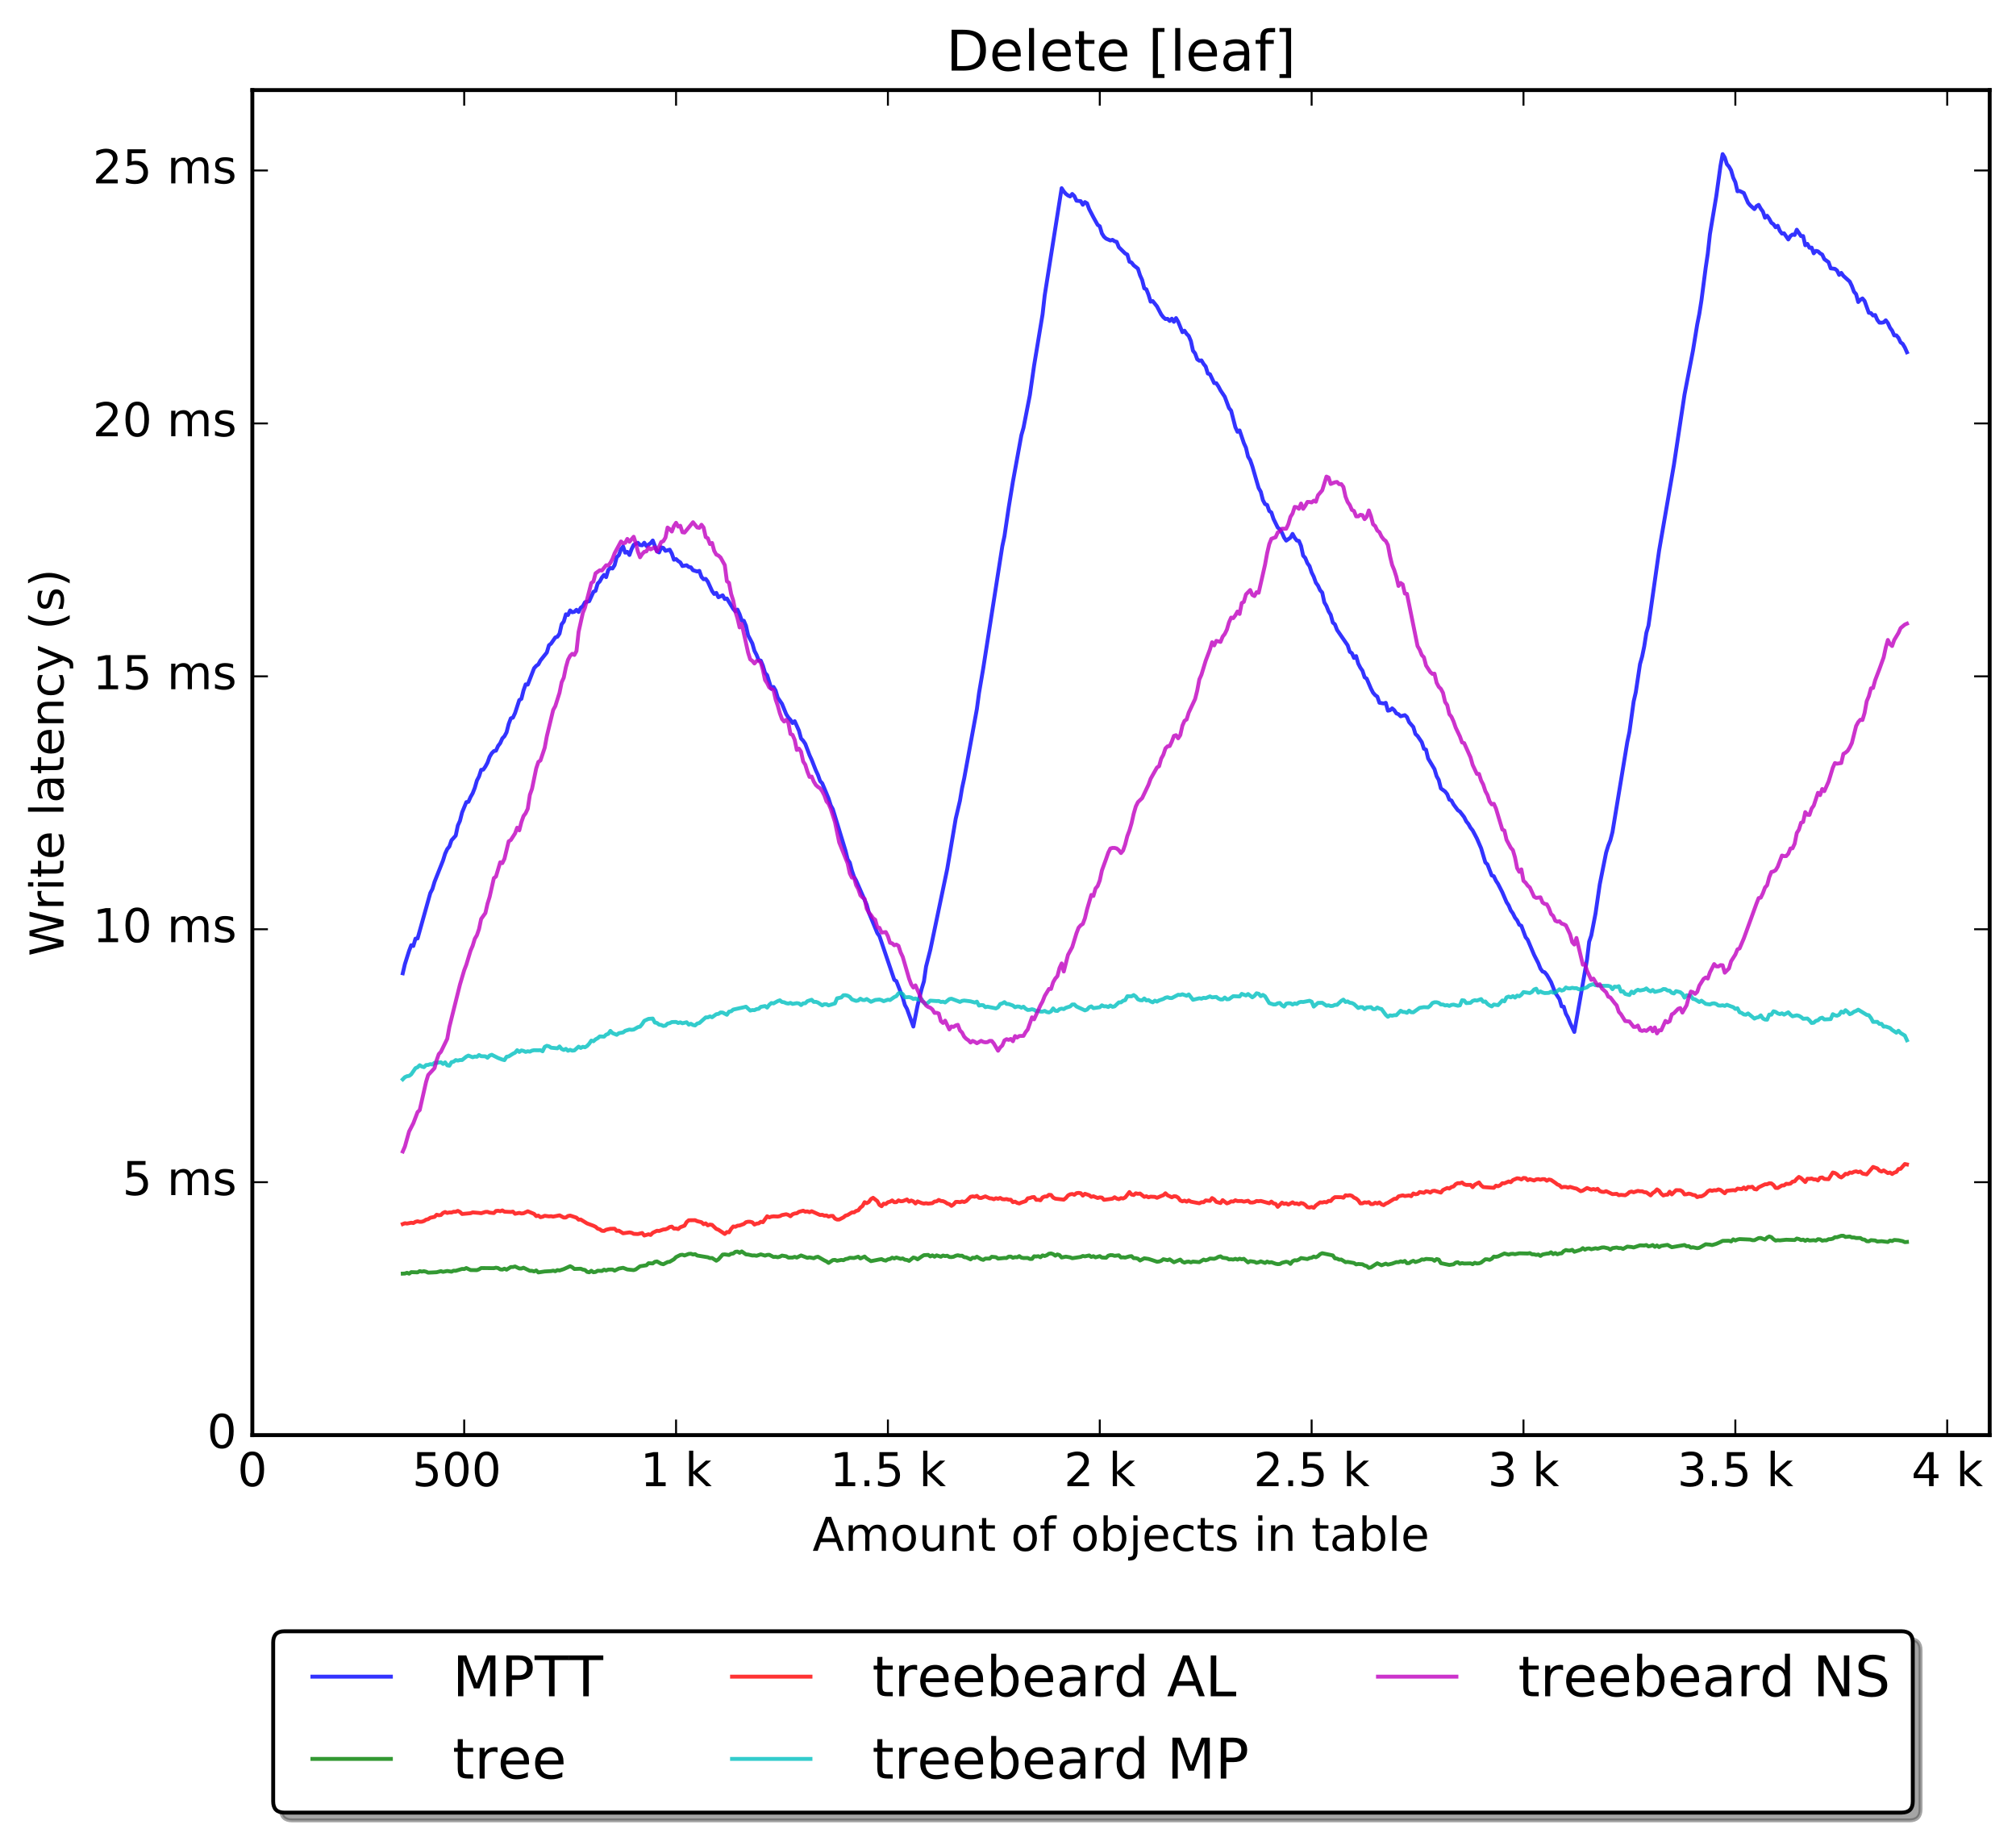 <?xml version="1.0" encoding="utf-8" standalone="no"?>
<!DOCTYPE svg PUBLIC "-//W3C//DTD SVG 1.1//EN"
  "http://www.w3.org/Graphics/SVG/1.1/DTD/svg11.dtd">
<!-- Created with matplotlib (http://matplotlib.org/) -->
<svg height="472pt" version="1.1" viewBox="0 0 518 472" width="518pt" xmlns="http://www.w3.org/2000/svg" xmlns:xlink="http://www.w3.org/1999/xlink">
 <defs>
  <style type="text/css">
*{stroke-linecap:butt;stroke-linejoin:round;stroke-miterlimit:100000;}
  </style>
 </defs>
 <g id="figure_1">
  <g id="patch_1">
   <path d="M 0 472.935 
L 518.438 472.935 
L 518.438 0 
L 0 0 
z
" style="fill:#ffffff;"/>
  </g>
  <g id="axes_1">
   <g id="patch_2">
    <path d="M 64.838 368.742 
L 511.238 368.742 
L 511.238 23.142 
L 64.838 23.142 
z
" style="fill:#ffffff;"/>
   </g>
   <g id="line2d_1">
    <path clip-path="url(#p4589d2af17)" d="M 103.487 250.082 
L 104.031 247.741 
L 105.12 244.294 
L 105.664 242.865 
L 106.209 243.057 
L 106.753 241.18 
L 107.297 241.129 
L 110.563 229.465 
L 111.108 228.423 
L 111.652 226.584 
L 113.83 221.099 
L 114.374 219.342 
L 114.918 218.162 
L 115.463 217.501 
L 116.007 215.912 
L 117.096 214.7 
L 117.64 212.109 
L 118.184 210.912 
L 118.729 208.755 
L 119.818 206.103 
L 120.362 206.015 
L 120.906 204.777 
L 121.451 203.829 
L 121.995 202.441 
L 122.539 200.549 
L 123.084 199.506 
L 123.628 197.804 
L 124.172 197.745 
L 124.717 196.959 
L 125.261 195.967 
L 125.805 194.448 
L 126.35 193.541 
L 126.894 192.991 
L 127.439 192.874 
L 127.983 191.662 
L 128.527 190.96 
L 129.072 189.727 
L 129.616 189.169 
L 130.16 188.16 
L 130.705 186.022 
L 131.249 184.574 
L 131.793 184.388 
L 132.338 183.231 
L 133.426 179.884 
L 133.971 179.558 
L 134.515 177.393 
L 135.06 175.846 
L 135.604 175.904 
L 137.237 171.684 
L 137.781 171.085 
L 138.326 170.71 
L 138.87 169.692 
L 140.503 167.652 
L 141.047 165.805 
L 141.592 165.373 
L 142.681 163.793 
L 143.225 163.6 
L 143.769 162.807 
L 144.314 160.389 
L 144.858 159.702 
L 145.402 157.839 
L 145.947 158.016 
L 146.491 156.842 
L 147.035 157.306 
L 147.58 157.202 
L 148.124 156.683 
L 148.668 157.248 
L 149.213 156.15 
L 149.757 155.759 
L 150.302 154.744 
L 151.39 154.477 
L 152.479 152.066 
L 153.023 151.806 
L 153.568 149.928 
L 154.112 149.391 
L 154.656 148.39 
L 155.201 147.718 
L 155.745 148.283 
L 156.289 146.445 
L 156.834 145.949 
L 157.378 146.069 
L 157.923 145.202 
L 158.467 143.159 
L 159.011 142.65 
L 159.556 141.162 
L 160.1 140.414 
L 160.644 142.009 
L 161.189 141.789 
L 161.733 142.597 
L 162.277 141.103 
L 162.822 139.989 
L 163.91 139.468 
L 164.455 140.041 
L 164.999 140.114 
L 165.544 139.45 
L 166.088 140.292 
L 167.177 139.568 
L 167.721 138.874 
L 168.81 141.674 
L 169.354 141.945 
L 169.898 140.638 
L 170.443 140.79 
L 170.987 141.536 
L 172.076 141.236 
L 172.62 142.234 
L 173.165 143.824 
L 173.709 143.646 
L 174.253 144.152 
L 174.798 144.503 
L 175.342 145.443 
L 176.431 145.24 
L 176.975 145.676 
L 177.519 145.775 
L 178.064 146.513 
L 179.152 146.846 
L 179.697 146.68 
L 180.241 148.237 
L 180.786 148.833 
L 181.33 148.737 
L 181.874 149.466 
L 182.963 151.861 
L 183.507 152.616 
L 184.052 152.343 
L 184.596 153.459 
L 185.685 152.963 
L 186.229 153.917 
L 186.773 153.777 
L 188.407 156.458 
L 188.951 157.063 
L 189.495 156.635 
L 190.04 157.825 
L 190.584 159.434 
L 191.128 159.5 
L 191.673 160.789 
L 192.217 163.232 
L 193.306 165.323 
L 193.85 167.222 
L 194.394 168.258 
L 194.939 169.633 
L 195.483 169.741 
L 196.028 171.056 
L 196.572 172.899 
L 197.116 173.483 
L 198.205 176.984 
L 198.749 176.505 
L 199.294 177.425 
L 199.838 179.255 
L 200.927 180.843 
L 202.015 183.507 
L 202.56 184.354 
L 203.104 184.963 
L 203.649 185.779 
L 204.193 185.299 
L 205.282 187.727 
L 205.826 189.761 
L 206.37 190.322 
L 206.915 191.138 
L 208.003 194.031 
L 208.548 195.21 
L 209.636 197.981 
L 210.181 199.133 
L 210.725 200.687 
L 211.27 201.27 
L 212.903 205.179 
L 213.447 206.912 
L 213.991 207.908 
L 216.713 216.82 
L 217.257 218.599 
L 217.802 220.793 
L 218.346 221.637 
L 218.891 223.676 
L 219.435 225.267 
L 219.979 226.25 
L 222.701 232.467 
L 223.245 234.489 
L 225.423 239.764 
L 225.967 240.506 
L 229.778 251.761 
L 230.322 252.098 
L 231.955 256.287 
L 232.499 258.209 
L 233.044 259.215 
L 234.677 263.765 
L 235.766 258.332 
L 236.854 253.95 
L 237.399 252.148 
L 237.943 248.357 
L 239.032 244.093 
L 243.387 223.265 
L 245.02 213.598 
L 245.564 210.352 
L 246.653 205.735 
L 247.197 202.481 
L 247.741 199.997 
L 251.008 182.156 
L 251.552 178.092 
L 252.641 171.694 
L 257.54 140.331 
L 258.084 137.8 
L 259.173 130.441 
L 260.262 123.741 
L 262.439 111.809 
L 262.983 109.902 
L 264.617 101.525 
L 265.705 93.914 
L 267.883 80.757 
L 268.427 75.921 
L 272.782 48.352 
L 273.326 49.182 
L 273.871 49.807 
L 274.415 50.221 
L 274.959 50.477 
L 275.504 49.84 
L 276.048 50.383 
L 276.592 51.567 
L 277.681 51.685 
L 278.225 52.613 
L 278.77 51.928 
L 279.314 52.252 
L 279.859 53.731 
L 280.947 55.818 
L 282.036 57.778 
L 282.58 58.134 
L 283.125 59.968 
L 283.669 60.832 
L 284.213 61.316 
L 285.302 61.79 
L 285.846 61.62 
L 286.391 61.985 
L 286.935 62.14 
L 287.48 63.519 
L 289.113 65.126 
L 289.657 65.41 
L 290.201 67.241 
L 290.746 67.459 
L 291.29 68.163 
L 292.379 69.019 
L 292.923 70.721 
L 293.467 71.932 
L 294.012 74.083 
L 294.556 74.344 
L 295.101 75.715 
L 295.645 77.511 
L 296.189 77.361 
L 297.278 78.715 
L 298.367 80.798 
L 298.911 81.498 
L 299.455 81.973 
L 300 81.921 
L 300.544 82.469 
L 301.088 81.881 
L 301.633 82.689 
L 302.177 81.731 
L 302.722 82.67 
L 303.81 85.352 
L 304.355 84.976 
L 304.899 85.785 
L 305.443 86.321 
L 305.988 87.624 
L 306.532 90.118 
L 307.076 90.803 
L 307.621 92.308 
L 308.165 92.693 
L 308.709 92.601 
L 309.254 93.511 
L 309.798 94.184 
L 310.343 95.979 
L 310.887 96.139 
L 311.976 98.43 
L 312.52 98.455 
L 313.064 99.28 
L 313.609 100.316 
L 314.697 101.938 
L 315.786 104.854 
L 316.33 105.522 
L 317.419 109.766 
L 317.964 110.949 
L 318.508 110.597 
L 319.597 113.833 
L 320.141 115.032 
L 320.685 117.33 
L 321.23 118.217 
L 321.774 119.783 
L 322.863 123.542 
L 323.407 125.401 
L 323.951 126.353 
L 324.496 128.493 
L 325.04 129.514 
L 325.585 129.745 
L 326.129 131.295 
L 326.673 131.669 
L 327.218 133.326 
L 328.306 135.546 
L 328.851 136.014 
L 329.395 136.874 
L 329.939 138.114 
L 330.484 138.912 
L 331.572 138.139 
L 332.117 137.177 
L 332.661 138.173 
L 333.206 138.876 
L 333.75 138.974 
L 334.294 140.253 
L 334.839 142.769 
L 335.383 143.364 
L 335.927 144.702 
L 336.472 145.445 
L 337.016 147.088 
L 337.56 148.184 
L 338.105 149.725 
L 338.649 150.461 
L 339.193 151.644 
L 339.738 152.254 
L 340.282 154.777 
L 340.827 155.695 
L 341.371 157.068 
L 341.915 157.954 
L 342.46 159.965 
L 343.004 160.421 
L 343.548 161.851 
L 346.27 165.803 
L 346.814 167.466 
L 347.359 167.822 
L 347.903 169.051 
L 348.448 168.581 
L 348.992 170.5 
L 349.536 171.554 
L 350.081 172.342 
L 350.625 174.017 
L 351.169 174.38 
L 352.258 176.925 
L 352.802 177.981 
L 353.347 178.604 
L 353.891 178.99 
L 354.435 180.568 
L 355.524 180.753 
L 356.069 180.582 
L 356.613 182.595 
L 357.157 182.487 
L 357.702 182.001 
L 358.246 182.472 
L 358.79 183.301 
L 359.335 183.509 
L 359.879 184.044 
L 360.968 183.748 
L 361.512 184.238 
L 362.056 185.547 
L 363.145 186.797 
L 363.69 188.597 
L 364.234 189.096 
L 365.323 190.698 
L 365.867 192.385 
L 366.411 192.615 
L 366.956 194.899 
L 368.589 197.625 
L 369.133 199.443 
L 369.677 200.399 
L 370.222 202.571 
L 371.311 203.366 
L 371.855 204.06 
L 372.399 205.462 
L 372.944 205.687 
L 373.488 206.698 
L 374.577 208.168 
L 375.121 208.538 
L 376.21 209.948 
L 376.754 211.053 
L 377.298 211.707 
L 377.843 212.683 
L 378.387 213.362 
L 379.476 215.424 
L 380.565 217.948 
L 381.653 221.594 
L 382.198 222.11 
L 383.286 224.927 
L 383.831 225.134 
L 384.375 226.296 
L 384.919 227.121 
L 386.008 229.251 
L 387.097 231.805 
L 387.641 232.628 
L 388.186 233.923 
L 388.73 234.685 
L 389.274 235.793 
L 389.819 236.471 
L 390.363 237.597 
L 390.907 237.877 
L 391.996 240.807 
L 392.54 241.483 
L 394.174 245.349 
L 395.262 247.484 
L 395.807 248.873 
L 396.351 249.624 
L 396.895 249.814 
L 397.44 250.466 
L 398.528 252.325 
L 399.617 255.078 
L 400.706 256.738 
L 401.25 258.577 
L 401.795 258.662 
L 402.339 260.461 
L 402.883 261.445 
L 403.428 262.853 
L 404.516 265.151 
L 406.694 252.74 
L 407.782 246.507 
L 408.327 241.959 
L 408.871 240.364 
L 409.96 234.713 
L 411.049 227.23 
L 412.682 219.074 
L 413.226 217.293 
L 413.77 215.914 
L 414.315 213.804 
L 417.581 193.965 
L 418.125 190.644 
L 418.67 188.087 
L 419.758 180.239 
L 420.303 177.886 
L 421.391 170.629 
L 421.936 168.694 
L 422.48 166.06 
L 423.024 162.58 
L 423.569 160.734 
L 426.291 141.516 
L 430.101 119.444 
L 432.823 101.4 
L 435 90.068 
L 436.089 83.381 
L 436.633 80.651 
L 437.178 77.173 
L 438.266 68.802 
L 438.811 65.136 
L 439.355 60.176 
L 440.988 50.41 
L 442.077 42.563 
L 442.621 39.599 
L 443.166 40.47 
L 443.71 42.175 
L 444.254 42.802 
L 444.799 43.763 
L 445.343 45.666 
L 445.887 46.818 
L 446.432 49.15 
L 446.976 49.062 
L 448.065 49.593 
L 449.154 52.1 
L 449.698 52.757 
L 450.787 53.729 
L 451.331 52.966 
L 451.875 52.637 
L 452.42 53.612 
L 452.964 54.358 
L 453.508 55.947 
L 454.053 55.436 
L 454.597 56.209 
L 455.142 57.234 
L 455.686 57.609 
L 456.23 58.394 
L 456.775 58.009 
L 457.319 59.323 
L 457.863 60.021 
L 458.408 59.951 
L 459.496 61.525 
L 460.041 60.644 
L 460.585 60.259 
L 461.129 60.373 
L 461.674 59.022 
L 462.763 60.658 
L 463.307 60.655 
L 463.851 63.014 
L 464.396 62.661 
L 464.94 63.663 
L 465.484 63.616 
L 466.029 65.086 
L 466.573 64.459 
L 467.117 64.575 
L 467.662 65.089 
L 468.206 65.408 
L 468.75 66.585 
L 469.839 67.368 
L 470.384 68.948 
L 471.472 69.08 
L 472.017 69.503 
L 472.561 70.625 
L 473.105 70.116 
L 473.65 70.887 
L 475.283 72.351 
L 475.827 73.485 
L 476.371 74.954 
L 476.916 75.581 
L 477.46 77.6 
L 478.005 77.011 
L 478.549 76.682 
L 479.093 77.329 
L 480.182 80.365 
L 480.726 80.446 
L 481.271 81.065 
L 481.815 80.938 
L 482.359 82.185 
L 482.904 82.895 
L 483.448 82.916 
L 483.992 82.82 
L 484.537 82.294 
L 485.081 83.008 
L 485.626 84.202 
L 486.17 84.951 
L 486.714 86.179 
L 487.259 86.173 
L 487.803 86.806 
L 488.347 87.967 
L 488.892 88.356 
L 489.436 89.274 
L 489.98 90.509 
L 489.98 90.509 
" style="fill:none;opacity:0.8;stroke:#0000ff;stroke-linecap:square;"/>
   </g>
   <g id="line2d_2">
    <path clip-path="url(#p4589d2af17)" d="M 103.487 327.25 
L 104.031 327.226 
L 104.576 327.042 
L 105.12 327.257 
L 105.664 326.865 
L 107.297 326.924 
L 107.842 326.605 
L 108.386 326.725 
L 108.93 326.624 
L 109.475 326.746 
L 110.019 326.995 
L 112.197 326.89 
L 113.285 326.605 
L 113.83 326.791 
L 114.918 326.567 
L 116.007 326.746 
L 116.551 326.496 
L 117.096 326.521 
L 118.729 326.037 
L 119.273 326.072 
L 119.818 325.812 
L 120.906 326.331 
L 122.539 326.351 
L 123.084 326.144 
L 123.628 325.814 
L 126.894 325.849 
L 127.439 325.723 
L 127.983 325.817 
L 128.527 326.157 
L 129.072 326.21 
L 129.616 325.976 
L 130.16 326.232 
L 131.249 325.553 
L 131.793 325.552 
L 132.338 325.409 
L 133.426 325.93 
L 133.971 325.931 
L 134.515 325.731 
L 136.148 326.531 
L 136.693 326.526 
L 137.237 326.68 
L 137.781 326.436 
L 138.326 326.943 
L 139.959 326.686 
L 141.592 326.597 
L 142.136 326.481 
L 142.681 326.635 
L 143.225 326.34 
L 143.769 326.438 
L 144.858 326.084 
L 146.491 325.338 
L 147.035 325.612 
L 147.58 326.051 
L 149.213 325.985 
L 149.757 326.212 
L 150.302 326.303 
L 150.846 326.793 
L 151.39 326.903 
L 151.935 326.515 
L 152.479 326.892 
L 153.023 326.82 
L 153.568 326.501 
L 154.656 326.568 
L 155.201 326.228 
L 155.745 326.435 
L 156.289 326.21 
L 157.378 326.189 
L 157.923 326.483 
L 159.011 325.942 
L 160.1 325.748 
L 161.189 326.176 
L 162.822 326.347 
L 163.366 326.163 
L 164.455 325.359 
L 166.088 325.103 
L 166.632 324.576 
L 167.721 324.629 
L 168.265 324.211 
L 168.81 324.115 
L 169.898 324.712 
L 170.443 324.834 
L 171.531 324.273 
L 172.076 324.199 
L 173.165 323.558 
L 173.709 322.995 
L 174.798 322.458 
L 175.342 322.389 
L 175.886 322.587 
L 176.975 322.175 
L 177.519 322.133 
L 178.064 322.342 
L 178.608 322.246 
L 179.152 322.6 
L 181.874 323.045 
L 182.419 323.264 
L 182.963 323.235 
L 184.052 323.932 
L 184.596 323.584 
L 185.685 322.355 
L 186.229 322.307 
L 187.318 322.465 
L 187.862 322.145 
L 188.407 322.079 
L 188.951 321.641 
L 189.495 321.582 
L 190.04 321.893 
L 190.584 321.54 
L 191.673 322.314 
L 192.217 322.344 
L 193.306 322.59 
L 193.85 322.565 
L 194.394 322.665 
L 195.483 322.299 
L 196.572 322.623 
L 197.116 322.437 
L 197.661 322.401 
L 198.749 322.97 
L 199.294 322.922 
L 199.838 323.043 
L 200.382 322.901 
L 200.927 322.61 
L 202.015 322.793 
L 202.56 323.133 
L 203.649 323.115 
L 204.193 322.933 
L 204.737 323.13 
L 205.826 322.574 
L 207.459 323.2 
L 208.003 323.064 
L 209.092 323.29 
L 209.636 323.021 
L 210.181 322.912 
L 211.814 323.851 
L 212.358 324.105 
L 212.903 324.497 
L 213.991 323.771 
L 214.536 323.718 
L 215.08 323.947 
L 216.169 323.721 
L 216.713 323.799 
L 217.257 323.509 
L 217.802 323.414 
L 218.346 323.17 
L 219.435 323.238 
L 220.524 322.897 
L 221.068 323.351 
L 222.157 322.857 
L 222.701 323.37 
L 223.79 324.045 
L 225.967 323.605 
L 226.512 323.52 
L 227.056 323.786 
L 227.6 323.905 
L 228.145 323.579 
L 228.689 323.491 
L 229.233 323.147 
L 229.778 323.353 
L 230.322 323.101 
L 231.411 323.455 
L 231.955 323.341 
L 232.499 323.674 
L 233.044 323.74 
L 233.588 323.974 
L 234.677 323.108 
L 235.221 323.245 
L 235.766 323.576 
L 236.854 322.827 
L 237.399 322.501 
L 238.487 322.435 
L 239.032 322.828 
L 239.576 322.555 
L 240.12 322.898 
L 240.665 322.552 
L 241.754 322.91 
L 242.298 322.598 
L 242.842 322.742 
L 243.387 322.646 
L 243.931 322.97 
L 244.475 323.004 
L 245.02 322.911 
L 245.564 322.653 
L 246.108 322.523 
L 246.653 322.663 
L 247.197 322.641 
L 247.741 323.017 
L 248.286 323.076 
L 249.375 323.587 
L 249.919 323.161 
L 250.463 323.219 
L 251.008 322.9 
L 252.096 323.547 
L 252.641 323.713 
L 253.185 323.377 
L 254.274 323.392 
L 254.818 322.916 
L 255.907 323.025 
L 256.451 323.391 
L 258.084 323.224 
L 258.629 323.244 
L 259.173 322.879 
L 259.717 322.867 
L 260.262 323.18 
L 260.806 323.007 
L 261.35 323.062 
L 261.895 322.751 
L 262.439 323.139 
L 262.983 323.241 
L 264.072 323.22 
L 264.617 323.476 
L 265.161 323.469 
L 265.705 322.792 
L 266.25 322.847 
L 266.794 322.767 
L 267.338 323.041 
L 267.883 322.561 
L 268.427 322.722 
L 268.971 322.515 
L 269.516 322.136 
L 270.06 322.057 
L 270.604 322.249 
L 271.149 322.634 
L 271.693 322.312 
L 272.238 322.495 
L 272.782 323.103 
L 273.871 322.88 
L 274.959 323.067 
L 275.504 323.292 
L 277.681 322.957 
L 278.225 322.71 
L 278.77 322.815 
L 279.859 322.575 
L 280.403 322.958 
L 280.947 322.765 
L 281.492 323.068 
L 282.58 322.75 
L 283.125 323.112 
L 284.213 323.173 
L 284.758 322.645 
L 285.302 322.491 
L 285.846 322.507 
L 286.391 322.677 
L 287.48 322.539 
L 288.024 323.096 
L 288.568 323.054 
L 289.113 323.129 
L 290.201 322.81 
L 290.746 322.761 
L 291.29 323.274 
L 291.834 323.278 
L 292.379 323.409 
L 292.923 323.881 
L 294.012 323.306 
L 295.101 323.469 
L 296.189 323.818 
L 297.278 324.194 
L 297.822 324.136 
L 298.367 323.945 
L 298.911 323.544 
L 300 323.791 
L 300.544 323.576 
L 301.633 324.327 
L 303.266 323.639 
L 303.81 324.183 
L 304.355 324.422 
L 304.899 324.202 
L 305.443 324.151 
L 305.988 324.357 
L 306.532 324.152 
L 308.165 324.3 
L 309.254 323.636 
L 309.798 323.826 
L 310.343 323.669 
L 310.887 323.365 
L 311.976 323.443 
L 312.52 323.253 
L 313.064 322.937 
L 313.609 322.8 
L 314.153 323.169 
L 315.242 323.287 
L 315.786 323.603 
L 316.33 323.56 
L 316.875 323.64 
L 317.419 323.442 
L 317.964 323.651 
L 318.508 323.406 
L 319.052 323.572 
L 319.597 323.435 
L 320.685 324.374 
L 321.23 324.037 
L 322.318 324.2 
L 322.863 324.465 
L 323.407 324.336 
L 323.951 324.089 
L 325.04 324.509 
L 325.585 324.151 
L 326.129 324.395 
L 326.673 324.301 
L 327.762 324.705 
L 328.306 324.808 
L 328.851 324.775 
L 329.395 324.455 
L 330.484 324.187 
L 331.028 324.314 
L 331.572 324.745 
L 332.117 324.065 
L 332.661 323.796 
L 333.206 323.86 
L 333.75 323.635 
L 334.294 323.246 
L 335.927 323.507 
L 336.472 323.256 
L 337.016 323.168 
L 337.56 322.863 
L 338.105 323.046 
L 338.649 322.759 
L 339.193 322.257 
L 339.738 322.001 
L 342.46 322.569 
L 343.004 323.321 
L 343.548 323.396 
L 344.093 323.663 
L 344.637 323.623 
L 345.726 324.306 
L 346.27 324.236 
L 347.903 324.518 
L 348.448 324.875 
L 348.992 324.769 
L 350.081 324.846 
L 350.625 325.164 
L 351.169 325.304 
L 351.714 325.775 
L 352.258 325.635 
L 353.891 324.585 
L 354.98 325.101 
L 356.069 324.682 
L 356.613 324.937 
L 357.702 324.68 
L 358.79 324.284 
L 359.335 324.314 
L 359.879 324.079 
L 360.423 324.224 
L 360.968 323.988 
L 361.512 324.57 
L 362.056 324.55 
L 362.601 324.174 
L 363.145 323.951 
L 363.69 324.277 
L 364.778 323.917 
L 365.323 323.591 
L 365.867 323.659 
L 366.411 323.465 
L 368.044 323.576 
L 368.589 323.948 
L 369.133 323.503 
L 369.677 323.647 
L 370.222 324.56 
L 372.399 325.018 
L 373.488 324.848 
L 374.032 324.425 
L 374.577 324.314 
L 375.121 324.712 
L 375.665 324.539 
L 376.21 324.657 
L 377.843 324.61 
L 378.387 324.828 
L 378.932 324.46 
L 379.476 324.649 
L 380.02 324.604 
L 380.565 324.401 
L 381.653 323.558 
L 382.198 323.577 
L 382.742 323.716 
L 383.286 323.436 
L 383.831 322.869 
L 384.375 322.935 
L 384.919 322.83 
L 386.553 322.064 
L 387.641 322.379 
L 388.186 322.184 
L 388.73 322.147 
L 389.274 322.263 
L 390.363 322.026 
L 392.54 322.084 
L 393.085 321.968 
L 393.629 322.284 
L 394.174 322.299 
L 394.718 322.445 
L 395.262 322.334 
L 395.807 322.698 
L 396.351 322.327 
L 397.44 322.113 
L 397.984 322.082 
L 398.528 321.76 
L 399.073 322.237 
L 399.617 321.954 
L 400.161 322.281 
L 400.706 322.075 
L 401.25 322.025 
L 401.795 321.468 
L 402.339 321.176 
L 402.883 321.313 
L 403.428 321.319 
L 403.972 321.133 
L 404.516 321.632 
L 406.149 321.115 
L 406.694 320.702 
L 407.238 321.087 
L 407.782 320.814 
L 408.327 320.764 
L 408.871 320.991 
L 409.96 320.724 
L 410.504 320.86 
L 411.593 320.533 
L 412.137 320.507 
L 413.226 320.747 
L 413.77 321.09 
L 414.315 320.695 
L 415.403 320.536 
L 415.948 320.692 
L 416.492 320.675 
L 417.037 320.905 
L 418.125 320.298 
L 419.214 320.404 
L 419.758 320.531 
L 421.391 319.976 
L 422.48 320.026 
L 423.024 319.901 
L 423.569 320.247 
L 424.113 320.133 
L 424.658 319.902 
L 425.202 320.355 
L 425.746 320.009 
L 426.291 320.427 
L 426.835 320.116 
L 428.468 319.861 
L 429.557 320.465 
L 432.823 319.892 
L 433.367 320.212 
L 433.912 320.179 
L 434.456 320.561 
L 435 320.479 
L 436.089 320.714 
L 436.633 320.616 
L 438.266 319.7 
L 439.355 319.795 
L 439.9 319.919 
L 440.988 319.593 
L 442.077 319.11 
L 442.621 318.826 
L 444.254 318.797 
L 444.799 318.984 
L 445.343 318.438 
L 445.887 318.731 
L 446.432 318.488 
L 446.976 318.373 
L 449.698 318.491 
L 450.242 318.65 
L 450.787 318.663 
L 451.875 318.114 
L 452.42 318.085 
L 453.508 318.491 
L 454.053 317.971 
L 454.597 317.7 
L 455.142 317.884 
L 455.686 318.409 
L 456.23 318.764 
L 456.775 318.656 
L 457.319 318.708 
L 458.952 318.539 
L 460.585 318.591 
L 461.129 318.618 
L 461.674 318.233 
L 462.218 318.351 
L 462.763 318.63 
L 463.307 318.509 
L 463.851 318.814 
L 464.396 318.515 
L 464.94 318.743 
L 466.029 318.652 
L 466.573 318.766 
L 467.117 318.399 
L 467.662 318.446 
L 468.206 318.787 
L 468.75 318.675 
L 469.295 318.702 
L 469.839 318.405 
L 470.384 318.394 
L 470.928 318.265 
L 471.472 317.891 
L 472.017 317.899 
L 473.105 317.521 
L 473.65 317.517 
L 474.194 317.829 
L 475.283 317.701 
L 475.827 317.96 
L 476.371 317.952 
L 476.916 318.102 
L 478.005 318.092 
L 478.549 318.451 
L 479.093 318.514 
L 479.638 318.912 
L 480.182 318.947 
L 480.726 318.647 
L 481.815 318.732 
L 482.359 319.008 
L 483.448 318.91 
L 485.081 319.118 
L 485.626 318.76 
L 486.17 318.877 
L 486.714 318.597 
L 487.803 318.68 
L 488.892 318.906 
L 489.436 319.161 
L 489.98 319.111 
L 489.98 319.111 
" style="fill:none;opacity:0.8;stroke:#008000;stroke-linecap:square;"/>
   </g>
   <g id="line2d_3">
    <path clip-path="url(#p4589d2af17)" d="M 103.487 314.514 
L 104.031 314.301 
L 104.576 314.388 
L 105.664 314.171 
L 106.209 314.252 
L 106.753 313.936 
L 107.297 313.799 
L 107.842 313.939 
L 108.386 313.909 
L 108.93 313.73 
L 109.475 313.383 
L 110.019 313.257 
L 110.563 312.886 
L 111.652 312.662 
L 112.197 312.111 
L 112.741 312.25 
L 113.285 312.187 
L 113.83 311.652 
L 114.374 311.415 
L 114.918 311.657 
L 115.463 311.527 
L 116.007 311.55 
L 116.551 311.347 
L 117.096 311.352 
L 117.64 311.122 
L 118.184 311.398 
L 118.729 311.921 
L 120.906 311.722 
L 121.451 311.507 
L 123.084 311.653 
L 123.628 311.736 
L 124.717 311.39 
L 125.261 311.367 
L 125.805 311.574 
L 126.894 311.689 
L 127.439 311.144 
L 127.983 311.093 
L 128.527 311.218 
L 129.072 311.004 
L 129.616 311.333 
L 131.249 311.405 
L 131.793 311.314 
L 132.338 311.866 
L 133.426 311.637 
L 133.971 311.8 
L 134.515 311.743 
L 135.604 311.226 
L 137.237 311.904 
L 137.781 312.475 
L 138.326 312.334 
L 138.87 312.749 
L 139.414 312.634 
L 139.959 312.384 
L 141.047 312.539 
L 141.592 312.488 
L 142.136 312.603 
L 143.769 312.267 
L 144.858 312.845 
L 145.402 312.823 
L 145.947 312.438 
L 146.491 312.329 
L 148.124 312.867 
L 148.668 313.383 
L 149.213 313.345 
L 150.846 314.347 
L 152.479 314.949 
L 153.023 315.212 
L 153.568 315.685 
L 154.112 315.859 
L 154.656 316.239 
L 155.201 316.279 
L 155.745 315.968 
L 156.834 315.723 
L 157.923 315.702 
L 158.467 316.245 
L 159.011 316.205 
L 160.1 316.885 
L 161.733 316.654 
L 162.277 316.749 
L 162.822 317.027 
L 163.91 317.076 
L 164.999 316.802 
L 165.544 317.457 
L 166.632 317.135 
L 167.177 317.308 
L 167.721 316.75 
L 168.81 316.227 
L 169.354 316.291 
L 170.443 315.904 
L 170.987 315.864 
L 171.531 315.647 
L 172.076 315.276 
L 172.62 315.168 
L 173.165 315.682 
L 173.709 315.652 
L 174.253 315.802 
L 174.798 315.328 
L 175.886 314.923 
L 176.431 313.995 
L 176.975 313.536 
L 178.608 313.514 
L 179.152 313.772 
L 180.241 314.03 
L 180.786 314.545 
L 181.33 314.334 
L 181.874 314.845 
L 182.419 314.634 
L 182.963 314.722 
L 184.052 315.762 
L 184.596 315.965 
L 186.229 317.054 
L 186.773 316.563 
L 187.318 316.635 
L 187.862 315.746 
L 188.407 315.132 
L 188.951 315.212 
L 189.495 314.934 
L 190.04 314.877 
L 191.128 314.48 
L 191.673 314.03 
L 192.217 313.908 
L 192.761 313.92 
L 193.306 314.061 
L 193.85 314.643 
L 194.394 314.398 
L 194.939 314.339 
L 195.483 313.923 
L 196.028 314.033 
L 197.116 312.507 
L 197.661 312.798 
L 198.205 312.597 
L 198.749 312.53 
L 199.838 312.584 
L 200.382 312.481 
L 200.927 312.199 
L 202.015 311.987 
L 202.56 312.165 
L 203.104 312.505 
L 203.649 311.995 
L 204.193 311.798 
L 204.737 311.741 
L 205.282 311.369 
L 206.37 311.079 
L 206.915 311.337 
L 207.459 311.247 
L 208.003 311.475 
L 208.548 311.214 
L 210.725 312.19 
L 211.27 312.125 
L 211.814 312.364 
L 212.358 312.297 
L 212.903 312.599 
L 213.447 312.426 
L 213.991 312.421 
L 214.536 313.098 
L 215.08 313.352 
L 215.624 313.354 
L 216.713 312.794 
L 217.257 312.343 
L 217.802 312.19 
L 218.891 311.524 
L 219.435 311.516 
L 219.979 311.137 
L 220.524 310.993 
L 221.068 310.288 
L 221.612 309.87 
L 222.157 308.893 
L 222.701 309.146 
L 223.245 308.834 
L 223.79 308.081 
L 224.334 307.764 
L 225.423 308.612 
L 225.967 309.589 
L 226.512 309.931 
L 227.056 309.27 
L 227.6 309.37 
L 228.145 308.896 
L 228.689 308.768 
L 229.233 308.439 
L 229.778 308.894 
L 230.322 308.88 
L 230.866 308.42 
L 231.411 308.657 
L 231.955 308.622 
L 233.044 308.189 
L 233.588 308.75 
L 234.133 308.459 
L 234.677 308.688 
L 235.221 309.226 
L 235.766 308.688 
L 236.854 309.13 
L 237.399 309.256 
L 237.943 309.15 
L 238.487 309.267 
L 239.576 309.141 
L 240.12 308.73 
L 240.665 308.675 
L 241.209 308.309 
L 241.754 308.576 
L 242.298 308.623 
L 242.842 308.862 
L 243.387 309.229 
L 243.931 309.405 
L 244.475 309.838 
L 245.02 309.457 
L 245.564 308.825 
L 246.108 308.807 
L 246.653 308.904 
L 247.197 308.695 
L 247.741 308.845 
L 248.286 308.597 
L 249.375 307.506 
L 249.919 307.4 
L 250.463 307.496 
L 251.008 307.272 
L 251.552 307.772 
L 252.096 307.818 
L 253.185 307.393 
L 254.274 307.897 
L 254.818 307.931 
L 255.362 308.135 
L 255.907 307.865 
L 256.451 308.02 
L 256.996 307.797 
L 257.54 308.113 
L 258.084 308.163 
L 258.629 308.081 
L 259.173 308.262 
L 259.717 308.262 
L 260.262 308.895 
L 260.806 308.75 
L 261.35 309.068 
L 261.895 309.225 
L 262.439 308.979 
L 263.528 308.627 
L 264.072 307.898 
L 264.617 307.822 
L 265.161 307.621 
L 265.705 307.569 
L 266.25 308.284 
L 266.794 308.269 
L 267.338 308.404 
L 267.883 307.668 
L 268.427 307.433 
L 268.971 307.431 
L 269.516 306.997 
L 270.06 307.038 
L 270.604 307.703 
L 271.149 307.985 
L 273.326 308.242 
L 273.871 307.823 
L 274.415 307.167 
L 274.959 306.876 
L 275.504 306.782 
L 276.048 306.997 
L 276.592 306.578 
L 277.137 306.495 
L 277.681 306.583 
L 278.225 307.203 
L 278.77 306.731 
L 279.859 307.1 
L 280.403 307.526 
L 280.947 307.368 
L 282.036 307.819 
L 282.58 307.654 
L 283.125 307.717 
L 283.669 308.291 
L 285.302 308.066 
L 285.846 307.992 
L 286.391 307.619 
L 286.935 307.959 
L 287.48 308.119 
L 288.024 307.842 
L 288.568 307.94 
L 289.113 307.674 
L 290.201 306.284 
L 290.746 306.929 
L 291.29 307.05 
L 291.834 306.604 
L 292.379 306.747 
L 292.923 306.664 
L 294.012 307.524 
L 294.556 307.364 
L 295.101 307.638 
L 295.645 307.47 
L 296.734 307.526 
L 297.278 307.767 
L 298.367 307.3 
L 298.911 307.095 
L 299.455 306.6 
L 300 307.12 
L 301.088 307.638 
L 301.633 307.359 
L 302.177 307.402 
L 302.722 307.73 
L 303.266 308.452 
L 303.81 308.676 
L 304.355 308.493 
L 304.899 308.765 
L 305.443 308.435 
L 305.988 308.754 
L 308.165 309.178 
L 308.709 308.896 
L 309.254 308.9 
L 309.798 308.436 
L 310.887 308.563 
L 311.431 307.834 
L 311.976 308.173 
L 312.52 308.809 
L 313.609 309.115 
L 314.153 308.363 
L 315.242 309.202 
L 315.786 309.017 
L 316.33 308.686 
L 316.875 308.736 
L 317.419 308.396 
L 317.964 308.607 
L 319.052 308.582 
L 319.597 308.762 
L 320.685 308.52 
L 321.23 308.967 
L 321.774 308.984 
L 322.318 308.881 
L 322.863 308.585 
L 323.407 308.646 
L 323.951 308.565 
L 326.129 309.176 
L 326.673 308.742 
L 327.218 309.202 
L 327.762 309.324 
L 328.306 310.086 
L 329.395 309.002 
L 329.939 309.331 
L 330.484 309.196 
L 331.028 309.518 
L 332.117 308.926 
L 332.661 309.28 
L 333.206 309.208 
L 333.75 309.454 
L 334.294 309.093 
L 334.839 309.233 
L 335.383 309.591 
L 335.927 310.166 
L 336.472 310.265 
L 337.016 310.112 
L 337.56 310.342 
L 338.105 309.723 
L 339.193 308.929 
L 339.738 308.993 
L 340.282 308.839 
L 340.827 308.936 
L 341.371 308.556 
L 341.915 308.602 
L 342.46 307.971 
L 343.004 307.596 
L 344.637 307.61 
L 345.181 307.742 
L 345.726 307.115 
L 346.27 307.216 
L 346.814 307.095 
L 347.359 307.255 
L 347.903 307.713 
L 348.448 307.948 
L 348.992 308.414 
L 349.536 309.207 
L 350.081 309.18 
L 350.625 308.926 
L 351.169 309.013 
L 351.714 308.873 
L 352.258 309.387 
L 352.802 309.371 
L 353.347 309.028 
L 353.891 309.229 
L 354.435 308.942 
L 354.98 309.452 
L 355.524 309.654 
L 356.069 309.26 
L 356.613 309.033 
L 358.246 308.022 
L 358.79 308.009 
L 359.335 307.394 
L 360.423 307.133 
L 360.968 307.311 
L 362.056 307.15 
L 362.601 307.352 
L 363.145 306.651 
L 363.69 306.859 
L 364.234 306.776 
L 364.778 306.271 
L 365.867 306.483 
L 366.411 306.088 
L 366.956 306.169 
L 367.5 306.433 
L 368.044 306.027 
L 368.589 305.955 
L 370.222 306.426 
L 370.766 305.759 
L 371.855 305.242 
L 372.399 305.387 
L 372.944 305 
L 373.488 304.848 
L 374.032 304.262 
L 374.577 304.001 
L 375.121 304.034 
L 375.665 303.841 
L 376.21 304.294 
L 376.754 304.458 
L 377.843 304.44 
L 378.387 305.038 
L 378.932 304.401 
L 380.02 303.815 
L 380.565 304.556 
L 381.109 305.003 
L 383.831 305.204 
L 384.375 304.648 
L 384.919 304.796 
L 385.464 304.544 
L 386.008 304.018 
L 386.553 304.046 
L 387.641 303.567 
L 388.186 303.753 
L 388.73 303.209 
L 389.819 302.743 
L 390.363 302.82 
L 390.907 303.054 
L 391.452 302.665 
L 391.996 302.712 
L 392.54 303.233 
L 393.085 302.985 
L 394.174 303.322 
L 394.718 303.033 
L 395.262 302.956 
L 395.807 303.128 
L 396.351 302.962 
L 396.895 302.98 
L 397.44 303.376 
L 397.984 303.061 
L 398.528 303.171 
L 399.617 303.903 
L 400.161 304.335 
L 400.706 304.553 
L 401.25 305.094 
L 401.795 304.967 
L 402.339 304.956 
L 402.883 305.155 
L 403.428 304.959 
L 404.516 305.291 
L 405.061 305.397 
L 406.149 306.072 
L 406.694 305.909 
L 407.782 305.242 
L 408.871 305.665 
L 409.416 305.509 
L 409.96 305.681 
L 410.504 305.452 
L 411.049 306.021 
L 411.593 306.224 
L 412.137 306.262 
L 412.682 306.056 
L 414.315 306.831 
L 415.403 306.741 
L 415.948 307.097 
L 416.492 307.006 
L 417.581 307.113 
L 418.125 306.8 
L 418.67 306.301 
L 419.214 306.155 
L 419.758 306.349 
L 420.847 305.98 
L 421.391 306.095 
L 421.936 306.084 
L 422.48 306.326 
L 423.024 306.366 
L 424.113 307.142 
L 424.658 306.538 
L 425.202 306.19 
L 425.746 305.606 
L 426.291 305.958 
L 426.835 306.709 
L 427.379 307.167 
L 427.924 306.986 
L 428.468 306.96 
L 429.012 306.192 
L 429.557 306.896 
L 430.645 305.802 
L 431.734 305.821 
L 432.279 306.139 
L 432.823 306.889 
L 433.367 306.843 
L 433.912 306.679 
L 434.456 306.8 
L 435 307.037 
L 435.545 307.094 
L 436.089 307.591 
L 436.633 307.403 
L 437.178 307.39 
L 437.722 307.124 
L 438.266 306.731 
L 438.811 306.115 
L 439.355 305.813 
L 439.9 305.978 
L 440.444 305.81 
L 440.988 305.866 
L 441.533 305.603 
L 442.077 305.756 
L 443.166 306.599 
L 443.71 305.954 
L 445.343 305.795 
L 445.887 305.881 
L 446.432 305.398 
L 447.521 305.531 
L 448.065 305.12 
L 448.609 305.579 
L 449.154 304.979 
L 449.698 305.044 
L 450.242 304.922 
L 450.787 305.512 
L 451.331 305.617 
L 451.875 305.072 
L 453.508 304.298 
L 454.053 304.284 
L 454.597 304.029 
L 455.142 304.064 
L 455.686 304.483 
L 456.23 305.214 
L 456.775 305.254 
L 457.863 304.59 
L 458.408 304.576 
L 458.952 304.158 
L 459.496 304.209 
L 460.041 304.12 
L 460.585 303.619 
L 461.129 303.533 
L 461.674 302.881 
L 462.218 302.405 
L 462.763 302.693 
L 463.851 303.718 
L 464.396 302.868 
L 464.94 302.897 
L 465.484 302.805 
L 466.029 303.042 
L 466.573 303.032 
L 467.117 303.309 
L 467.662 302.619 
L 468.206 302.533 
L 468.75 302.922 
L 469.839 302.984 
L 470.928 301.263 
L 471.472 301.399 
L 472.017 301.733 
L 472.561 302.27 
L 473.105 302.536 
L 473.65 302.137 
L 474.194 301.59 
L 474.738 301.702 
L 475.283 301.252 
L 475.827 301.358 
L 476.371 301.083 
L 476.916 300.959 
L 477.46 301.185 
L 478.005 301.015 
L 478.549 301.537 
L 479.638 301.751 
L 481.271 299.837 
L 482.359 300.212 
L 482.904 300.782 
L 483.448 301.024 
L 483.992 300.725 
L 485.081 301.419 
L 485.626 301.26 
L 486.17 301.655 
L 486.714 301.298 
L 487.259 301.126 
L 487.803 300.38 
L 488.347 300.32 
L 489.436 299.082 
L 489.98 299.196 
L 489.98 299.196 
" style="fill:none;opacity:0.8;stroke:#ff0000;stroke-linecap:square;"/>
   </g>
   <g id="line2d_4">
    <path clip-path="url(#p4589d2af17)" d="M 103.487 277.331 
L 104.031 276.772 
L 104.576 276.521 
L 105.12 276.444 
L 105.664 276.036 
L 106.753 274.452 
L 107.297 274.22 
L 107.842 273.697 
L 108.386 274.036 
L 108.93 274.195 
L 109.475 273.654 
L 110.019 273.618 
L 110.563 273.42 
L 111.108 273.524 
L 111.652 273.07 
L 112.197 273.104 
L 113.285 272.934 
L 113.83 273.362 
L 114.374 272.958 
L 114.918 273.726 
L 115.463 273.828 
L 116.007 272.916 
L 116.551 272.785 
L 117.096 272.377 
L 117.64 272.515 
L 118.184 272.366 
L 118.729 272.365 
L 119.818 271.493 
L 120.362 271.221 
L 121.451 271.659 
L 121.995 271.464 
L 122.539 271.536 
L 123.084 271.073 
L 123.628 271.386 
L 124.717 271.419 
L 125.261 271.781 
L 125.805 271.222 
L 126.35 271.01 
L 127.983 271.841 
L 129.072 272.253 
L 129.616 272.388 
L 130.16 271.523 
L 130.705 271.433 
L 131.793 270.749 
L 132.338 270.483 
L 132.882 269.843 
L 133.426 270.285 
L 133.971 269.902 
L 134.515 270.025 
L 135.06 270.273 
L 135.604 270.112 
L 136.148 270.209 
L 136.693 269.944 
L 137.237 269.839 
L 138.326 269.863 
L 138.87 269.829 
L 139.414 270.117 
L 139.959 268.982 
L 140.503 268.709 
L 141.047 268.837 
L 141.592 269.197 
L 143.225 269.356 
L 143.769 268.871 
L 144.314 269.524 
L 144.858 269.774 
L 145.402 269.496 
L 145.947 269.985 
L 146.491 269.736 
L 147.035 269.959 
L 147.58 269.893 
L 148.668 268.925 
L 149.213 269.265 
L 149.757 268.969 
L 150.302 269.091 
L 150.846 268.756 
L 151.39 268.175 
L 151.935 267.373 
L 152.479 267.54 
L 153.023 267.055 
L 153.568 266.753 
L 154.112 266.295 
L 155.201 266.357 
L 155.745 265.84 
L 156.289 265.646 
L 156.834 264.878 
L 157.378 265.447 
L 158.467 265.886 
L 159.011 265.464 
L 160.1 265.275 
L 160.644 264.861 
L 161.733 264.531 
L 162.277 264.602 
L 162.822 264.535 
L 163.91 263.914 
L 164.455 263.784 
L 164.999 263.136 
L 165.544 262.291 
L 166.632 261.792 
L 167.721 261.707 
L 168.265 262.738 
L 168.81 262.843 
L 169.354 263.281 
L 169.898 263.354 
L 170.443 263.611 
L 170.987 263.52 
L 171.531 263.004 
L 172.076 262.898 
L 172.62 262.609 
L 173.709 262.576 
L 174.253 262.852 
L 174.798 262.679 
L 175.342 262.92 
L 176.431 262.659 
L 176.975 263.272 
L 177.519 263.044 
L 178.064 263.369 
L 178.608 263.473 
L 179.152 262.979 
L 179.697 262.866 
L 181.33 261.412 
L 181.874 261.413 
L 182.419 261.157 
L 182.963 261.374 
L 184.052 260.589 
L 184.596 260.515 
L 185.14 260.142 
L 185.685 260.171 
L 186.773 260.736 
L 187.318 259.936 
L 187.862 259.851 
L 188.407 259.4 
L 191.128 258.808 
L 191.673 258.661 
L 192.761 259.661 
L 193.306 259.522 
L 193.85 259.548 
L 194.394 259.284 
L 194.939 259.203 
L 195.483 258.7 
L 196.572 258.502 
L 197.116 258.892 
L 197.661 258.168 
L 198.205 257.722 
L 198.749 257.82 
L 199.838 257.219 
L 200.382 257.019 
L 200.927 257.455 
L 201.471 257.521 
L 202.015 257.764 
L 202.56 257.866 
L 203.104 257.681 
L 203.649 257.948 
L 204.737 257.747 
L 205.282 257.821 
L 205.826 258.247 
L 206.37 257.804 
L 206.915 257.777 
L 207.459 257.238 
L 208.548 256.878 
L 209.092 257.435 
L 209.636 257.416 
L 210.181 257.606 
L 211.27 258.32 
L 211.814 258.016 
L 212.358 258.031 
L 212.903 258.327 
L 214.536 257.814 
L 215.08 256.506 
L 216.169 256.29 
L 216.713 255.719 
L 217.257 255.706 
L 217.802 255.84 
L 218.346 256.142 
L 218.891 256.794 
L 219.979 257.175 
L 220.524 257.052 
L 221.068 256.602 
L 221.612 256.923 
L 222.157 256.969 
L 222.701 256.692 
L 223.79 257.406 
L 224.878 256.931 
L 225.967 256.816 
L 226.512 256.975 
L 227.056 257.251 
L 228.145 256.851 
L 228.689 256.955 
L 229.778 256.195 
L 230.322 255.945 
L 230.866 255.222 
L 231.411 255.092 
L 231.955 255.414 
L 232.499 256.265 
L 233.588 256.191 
L 234.133 256.337 
L 234.677 256.689 
L 235.221 256.541 
L 235.766 256.798 
L 236.854 256.791 
L 237.399 257.704 
L 237.943 257.909 
L 238.487 257.609 
L 239.032 257.105 
L 240.665 257.216 
L 241.209 257.193 
L 241.754 257.451 
L 242.298 257.375 
L 242.842 257.577 
L 243.931 256.71 
L 244.475 256.608 
L 246.108 257.219 
L 246.653 257.443 
L 247.197 257.168 
L 247.741 257.081 
L 249.375 257.284 
L 250.463 257.595 
L 251.008 257.362 
L 251.552 258.376 
L 252.096 258.244 
L 252.641 258.283 
L 253.185 258.776 
L 253.729 258.652 
L 255.907 259.098 
L 256.451 258.809 
L 256.996 257.981 
L 257.54 257.814 
L 258.084 257.492 
L 258.629 257.948 
L 259.173 257.975 
L 260.262 258.361 
L 260.806 258.801 
L 261.35 258.602 
L 261.895 258.632 
L 262.439 258.917 
L 262.983 258.661 
L 263.528 259.177 
L 264.072 259.502 
L 264.617 259.463 
L 265.161 259.308 
L 265.705 259.454 
L 266.25 259.835 
L 266.794 259.688 
L 267.338 259.924 
L 267.883 259.92 
L 268.427 259.738 
L 268.971 260.026 
L 269.516 260.142 
L 270.06 259.869 
L 270.604 259.101 
L 271.149 259.696 
L 271.693 259.766 
L 272.238 259.29 
L 272.782 259.156 
L 273.326 259.277 
L 273.871 258.937 
L 274.959 258.596 
L 275.504 258.097 
L 276.048 258.085 
L 276.592 258.608 
L 278.77 259.609 
L 279.314 259.402 
L 279.859 258.799 
L 280.403 258.58 
L 280.947 259.036 
L 282.58 258.803 
L 283.125 258.308 
L 283.669 258.578 
L 284.213 258.547 
L 284.758 258.751 
L 285.302 258.358 
L 285.846 258.695 
L 286.391 258.581 
L 287.48 257.552 
L 288.024 257.552 
L 288.568 257.143 
L 289.113 256.981 
L 289.657 255.98 
L 290.746 255.996 
L 291.29 255.672 
L 291.834 256.047 
L 292.379 256.757 
L 292.923 256.984 
L 293.467 257.029 
L 294.012 256.548 
L 294.556 257.058 
L 295.101 256.948 
L 295.645 257.314 
L 296.189 257.544 
L 296.734 257.109 
L 297.278 257.356 
L 297.822 257.043 
L 298.911 256.677 
L 299.455 256.356 
L 300 256.227 
L 300.544 256.419 
L 301.088 256.448 
L 302.722 255.59 
L 303.266 255.658 
L 303.81 255.474 
L 304.899 255.852 
L 305.443 255.507 
L 306.532 256.892 
L 308.165 256.489 
L 308.709 256.609 
L 309.254 256.377 
L 309.798 256.464 
L 310.887 256.005 
L 311.431 256.27 
L 312.52 256.15 
L 313.064 256.568 
L 313.609 256.796 
L 314.153 256.794 
L 314.697 256.313 
L 315.242 256.763 
L 315.786 256.715 
L 316.875 255.956 
L 318.508 256.037 
L 319.052 255.369 
L 320.141 255.776 
L 320.685 255.406 
L 321.774 256.251 
L 322.318 255.876 
L 322.863 255.215 
L 323.407 255.34 
L 323.951 255.955 
L 324.496 255.63 
L 325.04 255.968 
L 326.129 257.737 
L 327.218 258.093 
L 327.762 258.085 
L 328.306 257.779 
L 328.851 257.7 
L 329.395 258.307 
L 329.939 258.635 
L 330.484 257.894 
L 331.028 257.771 
L 331.572 257.795 
L 332.117 258.107 
L 332.661 257.817 
L 333.206 257.966 
L 333.75 257.554 
L 334.294 257.421 
L 334.839 257.46 
L 336.472 257.133 
L 337.016 257.37 
L 337.56 258.638 
L 338.649 257.681 
L 339.738 257.657 
L 340.827 258.407 
L 341.371 258.296 
L 341.915 258.5 
L 342.46 258.445 
L 343.004 258.193 
L 343.548 258.19 
L 344.637 257.164 
L 345.181 256.847 
L 345.726 257.449 
L 346.27 257.298 
L 346.814 257.645 
L 347.359 257.715 
L 347.903 257.983 
L 348.992 258.999 
L 349.536 258.774 
L 350.081 258.785 
L 350.625 259.267 
L 351.169 258.869 
L 352.258 258.778 
L 352.802 259.278 
L 353.347 259.286 
L 353.891 258.866 
L 354.435 259.143 
L 354.98 259.275 
L 356.069 260.769 
L 356.613 261.256 
L 357.157 260.885 
L 357.702 260.978 
L 358.246 260.85 
L 358.79 260.847 
L 359.879 259.7 
L 360.423 259.994 
L 360.968 260.036 
L 361.512 260.233 
L 362.056 259.669 
L 362.601 260.088 
L 363.145 260.105 
L 364.778 258.951 
L 365.867 258.773 
L 366.956 258.831 
L 367.5 258.403 
L 368.044 257.723 
L 368.589 257.523 
L 369.133 257.521 
L 369.677 257.676 
L 370.222 258.099 
L 370.766 258.104 
L 371.311 258.346 
L 371.855 258.254 
L 372.399 258.466 
L 372.944 258.198 
L 373.488 258.131 
L 374.577 258.415 
L 375.121 258.311 
L 375.665 256.996 
L 376.21 257.066 
L 376.754 257.742 
L 377.843 257.663 
L 378.387 257.183 
L 378.932 256.997 
L 379.476 257.094 
L 380.565 256.706 
L 381.109 257.404 
L 381.653 257.323 
L 382.198 257.956 
L 382.742 258.342 
L 383.286 258.588 
L 383.831 258.102 
L 384.919 258.268 
L 386.008 257.068 
L 386.553 257.291 
L 387.097 256.267 
L 387.641 256.058 
L 388.186 256.269 
L 388.73 255.939 
L 389.274 256.328 
L 389.819 255.803 
L 390.363 255.995 
L 390.907 255.583 
L 391.452 254.901 
L 393.085 255.156 
L 393.629 254.874 
L 394.174 254.244 
L 394.718 254.04 
L 395.262 255.063 
L 395.807 254.742 
L 396.351 255.016 
L 396.895 255.164 
L 397.984 255.114 
L 398.528 254.8 
L 399.073 255.064 
L 399.617 255.043 
L 400.706 254.178 
L 401.25 254.529 
L 401.795 254.344 
L 402.339 253.725 
L 402.883 253.944 
L 403.428 253.968 
L 403.972 253.801 
L 404.516 253.913 
L 405.061 253.887 
L 405.605 254.168 
L 406.149 254.235 
L 407.782 253.672 
L 408.327 253.202 
L 409.416 252.86 
L 409.96 253.157 
L 410.504 253.099 
L 411.049 253.304 
L 412.137 253.291 
L 413.226 253.301 
L 413.77 253.459 
L 414.315 254.166 
L 414.859 253.498 
L 415.403 253.591 
L 415.948 253.395 
L 416.492 254.777 
L 417.037 254.688 
L 417.581 255.378 
L 418.67 255.663 
L 419.214 254.79 
L 419.758 255.195 
L 420.303 254.6 
L 420.847 254.313 
L 421.391 254.508 
L 422.48 254.283 
L 423.024 253.96 
L 423.569 254.462 
L 424.113 254.731 
L 424.658 254.365 
L 425.202 254.86 
L 426.835 254.458 
L 427.379 254.12 
L 427.924 254.152 
L 428.468 254.506 
L 429.012 254.545 
L 429.557 255.099 
L 430.101 255.265 
L 430.645 254.662 
L 431.734 254.935 
L 432.279 255.371 
L 432.823 256.329 
L 433.367 255.723 
L 434.456 255.894 
L 435 256.662 
L 435.545 256.774 
L 436.633 257.463 
L 437.178 257.115 
L 438.266 257.932 
L 439.355 258.096 
L 439.9 257.843 
L 440.444 257.786 
L 440.988 257.965 
L 441.533 258.357 
L 442.077 258.387 
L 442.621 258.295 
L 443.166 258.466 
L 443.71 258.172 
L 444.799 258.594 
L 445.343 258.776 
L 445.887 259.233 
L 446.432 259.061 
L 446.976 260.093 
L 447.521 260.273 
L 448.065 260.654 
L 448.609 260.724 
L 449.154 260.387 
L 450.787 261.719 
L 451.331 261.465 
L 451.875 261.353 
L 452.42 260.881 
L 452.964 261.681 
L 453.508 261.964 
L 454.053 261.996 
L 454.597 260.688 
L 455.142 260.717 
L 455.686 259.841 
L 456.23 259.991 
L 456.775 260.374 
L 457.319 260.57 
L 457.863 260.359 
L 458.408 260.699 
L 459.496 260.102 
L 460.041 260.711 
L 460.585 261.137 
L 461.674 260.874 
L 462.218 261.007 
L 462.763 261.311 
L 463.307 261.767 
L 464.396 261.692 
L 464.94 262.175 
L 465.484 262.847 
L 466.029 262.777 
L 466.573 262.306 
L 467.117 262.161 
L 467.662 261.65 
L 468.206 261.489 
L 468.75 261.937 
L 470.384 261.853 
L 470.928 260.588 
L 471.472 260.864 
L 472.017 260.979 
L 472.561 260.738 
L 473.105 259.925 
L 473.65 260.196 
L 474.194 259.559 
L 474.738 259.997 
L 475.283 260.585 
L 475.827 260.363 
L 476.371 259.959 
L 476.916 259.752 
L 477.46 259.421 
L 479.638 260.76 
L 480.182 260.852 
L 480.726 261.558 
L 481.271 262.569 
L 482.359 262.552 
L 482.904 263.083 
L 483.448 263.061 
L 483.992 263.788 
L 484.537 263.748 
L 485.626 264.131 
L 486.17 264.632 
L 487.259 265.341 
L 487.803 264.834 
L 488.347 265.432 
L 489.436 266.083 
L 489.98 267.281 
L 489.98 267.281 
" style="fill:none;opacity:0.8;stroke:#00bfbf;stroke-linecap:square;"/>
   </g>
   <g id="line2d_5">
    <path clip-path="url(#p4589d2af17)" d="M 103.487 295.866 
L 104.031 294.612 
L 105.12 290.719 
L 106.209 288.595 
L 107.297 285.733 
L 107.842 285.224 
L 109.475 277.998 
L 110.019 276.215 
L 111.652 274.444 
L 112.197 272.41 
L 112.741 270.847 
L 113.285 270.259 
L 114.918 266.906 
L 115.463 263.861 
L 118.184 252.977 
L 119.273 249.297 
L 119.818 247.875 
L 120.906 244.267 
L 121.451 243.008 
L 121.995 241.205 
L 122.539 240.298 
L 123.084 238.707 
L 123.628 236.114 
L 124.717 234.6 
L 125.261 232.207 
L 125.805 230.461 
L 126.894 225.633 
L 127.439 225.212 
L 128.527 221.56 
L 129.072 221.778 
L 129.616 220.674 
L 130.705 216.176 
L 131.249 215.838 
L 132.338 214.147 
L 132.882 212.67 
L 133.426 213.354 
L 133.971 211.237 
L 134.515 209.686 
L 135.06 208.955 
L 135.604 207.798 
L 136.148 204.218 
L 136.693 202.698 
L 137.781 197.425 
L 138.326 195.774 
L 138.87 195.392 
L 139.959 192.14 
L 140.503 189.181 
L 142.136 182.417 
L 142.681 181.437 
L 143.769 177.995 
L 144.314 175.304 
L 144.858 174.113 
L 145.402 171.448 
L 145.947 169.533 
L 146.491 168.504 
L 147.035 167.99 
L 147.58 168.287 
L 148.124 167.284 
L 148.668 162.357 
L 149.757 157.456 
L 150.302 156.109 
L 151.935 149.801 
L 152.479 149.408 
L 153.023 147.31 
L 154.112 146.527 
L 154.656 146.584 
L 155.745 145.238 
L 156.289 145.308 
L 156.834 144.613 
L 157.378 143.603 
L 157.923 142.148 
L 159.556 139.119 
L 160.1 139.598 
L 160.644 139.48 
L 161.189 138.468 
L 161.733 139.204 
L 162.822 137.915 
L 163.366 139.582 
L 163.91 141.755 
L 164.455 143.192 
L 164.999 142.358 
L 165.544 141.782 
L 166.088 141.67 
L 166.632 140.658 
L 167.177 141.154 
L 168.265 140.6 
L 168.81 141.685 
L 169.898 139.26 
L 170.443 139.048 
L 170.987 138.127 
L 171.531 135.551 
L 172.076 135.96 
L 172.62 136.575 
L 173.165 135.155 
L 173.709 134.328 
L 174.253 135.303 
L 174.798 135.09 
L 175.342 136.754 
L 175.886 136.839 
L 176.975 135.524 
L 178.064 134.184 
L 179.152 135.53 
L 179.697 135.626 
L 180.241 134.832 
L 180.786 135.553 
L 181.33 137.997 
L 181.874 138.311 
L 182.419 139.789 
L 182.963 139.509 
L 183.507 141.529 
L 184.052 142.503 
L 184.596 142.748 
L 185.14 143.231 
L 186.229 145.204 
L 186.773 149.345 
L 187.318 149.757 
L 187.862 152.598 
L 188.407 154.328 
L 188.951 157.146 
L 189.495 158.873 
L 190.04 161.211 
L 190.584 160.277 
L 192.217 167.672 
L 192.761 169.41 
L 193.306 169.818 
L 193.85 170.47 
L 194.394 169.832 
L 194.939 169.768 
L 195.483 170.264 
L 196.028 172.183 
L 196.572 174.726 
L 197.116 175.544 
L 197.661 176.639 
L 198.749 177.293 
L 199.294 179.743 
L 199.838 181.294 
L 200.382 183.273 
L 200.927 184.758 
L 201.471 185.392 
L 202.015 184.956 
L 202.56 185.678 
L 203.104 188.587 
L 203.649 188.821 
L 204.193 190.101 
L 204.737 192.689 
L 205.282 192.358 
L 205.826 193.139 
L 206.37 195.66 
L 206.915 196.485 
L 207.459 198.263 
L 208.003 199.627 
L 208.548 199.525 
L 209.092 200.823 
L 209.636 201.708 
L 210.181 202.203 
L 210.725 202.536 
L 211.27 203.316 
L 211.814 204.368 
L 212.358 205.897 
L 212.903 206.534 
L 213.447 207.806 
L 214.536 211.208 
L 215.624 216.44 
L 217.802 221.861 
L 218.346 224.404 
L 218.891 225.495 
L 219.435 225.483 
L 219.979 227.446 
L 220.524 228.425 
L 221.068 230.052 
L 221.612 230.59 
L 222.157 230.941 
L 222.701 233.486 
L 223.245 234.462 
L 223.79 235.106 
L 224.334 235.923 
L 224.878 236.304 
L 225.423 238.269 
L 225.967 238.396 
L 226.512 239.615 
L 227.6 239.487 
L 228.145 240.55 
L 228.689 242.253 
L 229.233 242.373 
L 229.778 242.881 
L 230.322 242.701 
L 230.866 243.032 
L 231.411 244.699 
L 231.955 245.859 
L 233.588 251.473 
L 234.133 252.913 
L 234.677 253.733 
L 235.221 253.185 
L 236.31 255.642 
L 236.854 257.2 
L 237.399 257.496 
L 237.943 258.339 
L 238.487 258.72 
L 239.032 258.921 
L 239.576 259.373 
L 240.12 260.261 
L 240.665 260.224 
L 241.209 260.42 
L 241.754 262.374 
L 242.298 262.845 
L 242.842 262.246 
L 243.931 264.505 
L 244.475 263.748 
L 245.02 263.847 
L 245.564 263.484 
L 246.108 263.32 
L 246.653 264.75 
L 247.197 265.301 
L 247.741 266.368 
L 248.286 266.923 
L 248.83 267.286 
L 249.375 267.866 
L 249.919 267.456 
L 250.463 267.69 
L 251.008 268.052 
L 252.096 267.434 
L 252.641 267.707 
L 253.185 267.819 
L 253.729 267.763 
L 254.274 267.441 
L 254.818 267.458 
L 255.362 268.121 
L 256.451 269.977 
L 256.996 269.126 
L 257.54 268.62 
L 258.084 267.331 
L 258.629 267.006 
L 259.173 267.186 
L 259.717 266.952 
L 260.262 267.535 
L 260.806 266.214 
L 261.35 266.581 
L 261.895 266.196 
L 262.983 266.154 
L 263.528 265.201 
L 264.072 264.507 
L 265.161 261.396 
L 265.705 261.908 
L 267.338 258.302 
L 267.883 257.313 
L 268.427 255.912 
L 269.516 254.106 
L 270.06 254.1 
L 270.604 252.368 
L 271.149 251.422 
L 271.693 250.817 
L 272.238 248.726 
L 272.782 247.546 
L 273.326 249.62 
L 274.415 245.351 
L 275.504 243.349 
L 276.592 239.787 
L 277.137 238.359 
L 277.681 237.748 
L 278.225 237.391 
L 278.77 235.917 
L 279.314 233.649 
L 280.403 229.947 
L 280.947 230.204 
L 281.492 228.293 
L 282.036 227.655 
L 282.58 226.228 
L 283.125 223.677 
L 284.213 220.682 
L 284.758 219.088 
L 285.302 218.016 
L 285.846 217.861 
L 286.391 217.862 
L 286.935 218.009 
L 287.48 218.465 
L 288.024 219.184 
L 288.568 218.537 
L 289.113 216.949 
L 289.657 214.82 
L 290.201 213.391 
L 290.746 211.526 
L 291.29 209.114 
L 291.834 207.238 
L 292.379 206.108 
L 293.467 205.072 
L 295.101 201.625 
L 295.645 200.104 
L 297.278 197.204 
L 297.822 196.877 
L 298.367 194.919 
L 298.911 193.947 
L 299.455 192.29 
L 300 191.76 
L 300.544 191.694 
L 301.088 190.546 
L 301.633 189.08 
L 302.177 188.903 
L 302.722 189.702 
L 303.266 188.877 
L 303.81 186.454 
L 304.355 185.211 
L 304.899 184.856 
L 305.443 183.086 
L 307.076 179.6 
L 307.621 177.428 
L 308.165 174.559 
L 308.709 173.343 
L 309.798 169.762 
L 310.887 166.882 
L 311.431 165.022 
L 311.976 165.832 
L 312.52 164.661 
L 313.609 164.933 
L 314.153 163.581 
L 314.697 162.889 
L 315.242 161.78 
L 315.786 159.911 
L 316.33 158.685 
L 316.875 158.822 
L 317.419 158.097 
L 317.964 157.123 
L 318.508 157.752 
L 319.052 154.942 
L 319.597 154.646 
L 320.141 152.725 
L 321.23 151.602 
L 321.774 152.848 
L 322.318 153.153 
L 322.863 152.164 
L 323.407 152.306 
L 325.04 145.108 
L 325.585 142.132 
L 326.129 139.795 
L 326.673 138.443 
L 327.762 138.036 
L 328.306 136.814 
L 328.851 136.475 
L 329.395 135.844 
L 330.484 135.846 
L 331.028 134.687 
L 331.572 132.804 
L 332.117 131.938 
L 332.661 130.245 
L 333.206 130.332 
L 333.75 130.725 
L 334.294 129.37 
L 334.839 130.742 
L 335.383 129.96 
L 335.927 128.969 
L 336.472 128.978 
L 337.016 129.104 
L 337.56 128.65 
L 338.105 128.922 
L 338.649 127.256 
L 339.738 125.985 
L 340.827 122.454 
L 341.371 122.702 
L 341.915 124.352 
L 343.004 123.919 
L 343.548 123.84 
L 344.093 124.399 
L 344.637 124.38 
L 345.181 125.114 
L 345.726 127.611 
L 346.27 128.981 
L 346.814 129.755 
L 347.359 131.02 
L 347.903 131.288 
L 348.448 132.67 
L 348.992 132.675 
L 349.536 132.268 
L 350.081 132.374 
L 350.625 133.394 
L 351.169 132.769 
L 351.714 131.151 
L 352.258 132.62 
L 352.802 134.72 
L 353.347 135.168 
L 353.891 136.315 
L 354.435 136.734 
L 354.98 137.87 
L 355.524 138.583 
L 356.069 139.011 
L 356.613 140.036 
L 357.157 142.917 
L 357.702 145.161 
L 358.246 146.477 
L 358.79 148.204 
L 359.335 150.554 
L 359.879 149.788 
L 360.423 150.173 
L 360.968 152.507 
L 361.512 152.591 
L 364.234 166.012 
L 364.778 166.936 
L 365.323 168.322 
L 365.867 168.885 
L 366.411 170.994 
L 367.5 172.673 
L 368.044 173.151 
L 368.589 173.096 
L 369.133 175.438 
L 369.677 176.464 
L 370.222 176.998 
L 370.766 178.016 
L 371.311 180.374 
L 371.855 181.162 
L 372.399 183.494 
L 372.944 184.174 
L 373.488 185.378 
L 374.032 186.954 
L 375.121 189.236 
L 375.665 190.764 
L 376.21 190.933 
L 377.843 194.587 
L 378.387 196.523 
L 379.476 198.845 
L 380.02 198.85 
L 380.565 200.543 
L 381.109 201.586 
L 381.653 203.263 
L 382.198 204.26 
L 382.742 205.922 
L 383.286 206.672 
L 383.831 206.523 
L 384.375 207.725 
L 386.008 213.142 
L 386.553 213.406 
L 387.097 215.782 
L 388.186 217.815 
L 388.73 218.445 
L 389.274 220.302 
L 389.819 223.063 
L 390.363 224.005 
L 390.907 223.373 
L 391.452 226.321 
L 391.996 226.803 
L 392.54 227.559 
L 393.085 228.018 
L 394.174 230.409 
L 394.718 230.701 
L 395.807 230.557 
L 396.351 231.884 
L 396.895 232.243 
L 397.44 232.345 
L 397.984 233.341 
L 398.528 234.835 
L 399.073 235.322 
L 399.617 236.563 
L 400.161 236.813 
L 400.706 236.708 
L 401.25 237.312 
L 401.795 237.472 
L 402.339 237.757 
L 403.428 240.071 
L 403.972 242.086 
L 404.516 242.696 
L 405.061 241.001 
L 406.694 247.869 
L 407.238 247.72 
L 407.782 249.418 
L 408.871 251.762 
L 409.416 251.439 
L 410.504 253.229 
L 411.049 252.885 
L 411.593 253.966 
L 412.682 254.938 
L 413.226 256.082 
L 413.77 256.285 
L 414.859 257.72 
L 415.403 258.333 
L 415.948 259.998 
L 416.492 260.596 
L 417.581 262.346 
L 418.67 262.463 
L 419.758 263.854 
L 420.303 263.838 
L 420.847 263.503 
L 421.391 264.696 
L 421.936 264.886 
L 422.48 264.691 
L 423.024 264.886 
L 424.113 264.042 
L 424.658 264.972 
L 425.202 263.996 
L 425.746 265.526 
L 426.291 264.72 
L 426.835 264.738 
L 427.924 262.318 
L 428.468 262.706 
L 429.012 262.4 
L 429.557 260.647 
L 430.101 260.338 
L 431.19 259.205 
L 431.734 259.008 
L 432.279 260.177 
L 433.367 258.29 
L 433.912 256.251 
L 434.456 254.771 
L 435 254.958 
L 435.545 255.366 
L 436.089 254.862 
L 436.633 253.266 
L 437.722 251.524 
L 438.266 251.169 
L 438.811 251.429 
L 439.355 249.854 
L 440.444 247.711 
L 440.988 248.297 
L 441.533 248.328 
L 442.077 247.981 
L 442.621 248.02 
L 443.166 249.925 
L 444.254 248.819 
L 444.799 246.982 
L 445.887 245.266 
L 446.432 243.94 
L 446.976 243.683 
L 448.065 241.12 
L 451.331 232.133 
L 451.875 230.754 
L 452.42 230.637 
L 452.964 229.508 
L 453.508 228.041 
L 454.053 227.461 
L 454.597 225.381 
L 455.142 224.05 
L 455.686 223.91 
L 456.23 223.601 
L 456.775 222.689 
L 457.863 219.818 
L 458.408 219.975 
L 458.952 219.964 
L 459.496 219.349 
L 460.041 218.001 
L 460.585 217.96 
L 461.129 216.784 
L 461.674 214.028 
L 462.218 213.175 
L 462.763 211.401 
L 463.307 211.197 
L 463.851 208.667 
L 464.396 209.348 
L 464.94 209.379 
L 465.484 207.747 
L 466.029 206.999 
L 467.117 203.7 
L 467.662 204.301 
L 468.206 202.729 
L 468.75 203.283 
L 469.839 200.831 
L 470.928 197.26 
L 471.472 196.061 
L 472.017 196.225 
L 473.105 196.047 
L 473.65 193.698 
L 474.194 193.386 
L 474.738 192.92 
L 475.283 192.038 
L 475.827 190.908 
L 476.916 186.558 
L 477.46 185.534 
L 478.005 184.924 
L 478.549 185.007 
L 479.093 183.197 
L 479.638 180.179 
L 480.182 178.886 
L 480.726 176.863 
L 481.271 176.768 
L 481.815 174.764 
L 482.904 171.92 
L 483.992 168.901 
L 484.537 166.368 
L 485.081 164.437 
L 485.626 165.509 
L 486.17 165.99 
L 486.714 164.432 
L 487.803 162.624 
L 488.347 161.391 
L 489.436 160.481 
L 489.98 160.241 
L 489.98 160.241 
" style="fill:none;opacity:0.8;stroke:#bf00bf;stroke-linecap:square;"/>
   </g>
   <g id="patch_3">
    <path d="M 64.838 368.742 
L 511.238 368.742 
" style="fill:none;stroke:#000000;stroke-linecap:square;stroke-linejoin:miter;"/>
   </g>
   <g id="patch_4">
    <path d="M 64.838 368.742 
L 64.838 23.142 
" style="fill:none;stroke:#000000;stroke-linecap:square;stroke-linejoin:miter;"/>
   </g>
   <g id="patch_5">
    <path d="M 511.238 368.742 
L 511.238 23.142 
" style="fill:none;stroke:#000000;stroke-linecap:square;stroke-linejoin:miter;"/>
   </g>
   <g id="patch_6">
    <path d="M 64.838 23.142 
L 511.238 23.142 
" style="fill:none;stroke:#000000;stroke-linecap:square;stroke-linejoin:miter;"/>
   </g>
   <g id="matplotlib.axis_1">
    <g id="xtick_1">
     <g id="line2d_6">
      <defs>
       <path d="M 0 0 
L 0 -4 
" id="mba6380be85" style="stroke:#000000;stroke-width:0.5;"/>
      </defs>
      <g>
       <use style="stroke:#000000;stroke-width:0.5;" x="64.838" xlink:href="#mba6380be85" y="368.742"/>
      </g>
     </g>
     <g id="line2d_7">
      <defs>
       <path d="M 0 0 
L 0 4 
" id="m9e974bf327" style="stroke:#000000;stroke-width:0.5;"/>
      </defs>
      <g>
       <use style="stroke:#000000;stroke-width:0.5;" x="64.838" xlink:href="#m9e974bf327" y="23.142"/>
      </g>
     </g>
     <g id="text_1">
      <!-- 0 -->
      <defs>
       <path d="M 31.781 66.406 
Q 24.172 66.406 20.328 58.906 
Q 16.5 51.422 16.5 36.375 
Q 16.5 21.391 20.328 13.891 
Q 24.172 6.391 31.781 6.391 
Q 39.453 6.391 43.281 13.891 
Q 47.125 21.391 47.125 36.375 
Q 47.125 51.422 43.281 58.906 
Q 39.453 66.406 31.781 66.406 
M 31.781 74.219 
Q 44.047 74.219 50.516 64.516 
Q 56.984 54.828 56.984 36.375 
Q 56.984 17.969 50.516 8.266 
Q 44.047 -1.422 31.781 -1.422 
Q 19.531 -1.422 13.062 8.266 
Q 6.594 17.969 6.594 36.375 
Q 6.594 54.828 13.062 64.516 
Q 19.531 74.219 31.781 74.219 
" id="BitstreamVeraSans-Roman-30"/>
      </defs>
      <g transform="translate(61.02 381.86)scale(0.12 -0.12)">
       <use xlink:href="#BitstreamVeraSans-Roman-30"/>
      </g>
     </g>
    </g>
    <g id="xtick_2">
     <g id="line2d_8">
      <g>
       <use style="stroke:#000000;stroke-width:0.5;" x="119.273" xlink:href="#mba6380be85" y="368.742"/>
      </g>
     </g>
     <g id="line2d_9">
      <g>
       <use style="stroke:#000000;stroke-width:0.5;" x="119.273" xlink:href="#m9e974bf327" y="23.142"/>
      </g>
     </g>
     <g id="text_2">
      <!-- 500  -->
      <defs>
       <path id="BitstreamVeraSans-Roman-20"/>
       <path d="M 10.797 72.906 
L 49.516 72.906 
L 49.516 64.594 
L 19.828 64.594 
L 19.828 46.734 
Q 21.969 47.469 24.109 47.828 
Q 26.266 48.188 28.422 48.188 
Q 40.625 48.188 47.75 41.5 
Q 54.891 34.812 54.891 23.391 
Q 54.891 11.625 47.562 5.094 
Q 40.234 -1.422 26.906 -1.422 
Q 22.312 -1.422 17.547 -0.641 
Q 12.797 0.141 7.719 1.703 
L 7.719 11.625 
Q 12.109 9.234 16.797 8.062 
Q 21.484 6.891 26.703 6.891 
Q 35.156 6.891 40.078 11.328 
Q 45.016 15.766 45.016 23.391 
Q 45.016 31 40.078 35.438 
Q 35.156 39.891 26.703 39.891 
Q 22.75 39.891 18.812 39.016 
Q 14.891 38.141 10.797 36.281 
z
" id="BitstreamVeraSans-Roman-35"/>
      </defs>
      <g transform="translate(105.914 381.86)scale(0.12 -0.12)">
       <use xlink:href="#BitstreamVeraSans-Roman-35"/>
       <use x="63.623" xlink:href="#BitstreamVeraSans-Roman-30"/>
       <use x="127.246" xlink:href="#BitstreamVeraSans-Roman-30"/>
       <use x="190.869" xlink:href="#BitstreamVeraSans-Roman-20"/>
      </g>
     </g>
    </g>
    <g id="xtick_3">
     <g id="line2d_10">
      <g>
       <use style="stroke:#000000;stroke-width:0.5;" x="173.709" xlink:href="#mba6380be85" y="368.742"/>
      </g>
     </g>
     <g id="line2d_11">
      <g>
       <use style="stroke:#000000;stroke-width:0.5;" x="173.709" xlink:href="#m9e974bf327" y="23.142"/>
      </g>
     </g>
     <g id="text_3">
      <!-- 1 k -->
      <defs>
       <path d="M 12.406 8.297 
L 28.516 8.297 
L 28.516 63.922 
L 10.984 60.406 
L 10.984 69.391 
L 28.422 72.906 
L 38.281 72.906 
L 38.281 8.297 
L 54.391 8.297 
L 54.391 0 
L 12.406 0 
z
" id="BitstreamVeraSans-Roman-31"/>
       <path d="M 9.078 75.984 
L 18.109 75.984 
L 18.109 31.109 
L 44.922 54.688 
L 56.391 54.688 
L 27.391 29.109 
L 57.625 0 
L 45.906 0 
L 18.109 26.703 
L 18.109 0 
L 9.078 0 
z
" id="BitstreamVeraSans-Roman-6b"/>
      </defs>
      <g transform="translate(164.51 381.86)scale(0.12 -0.12)">
       <use xlink:href="#BitstreamVeraSans-Roman-31"/>
       <use x="63.623" xlink:href="#BitstreamVeraSans-Roman-20"/>
       <use x="95.41" xlink:href="#BitstreamVeraSans-Roman-6b"/>
      </g>
     </g>
    </g>
    <g id="xtick_4">
     <g id="line2d_12">
      <g>
       <use style="stroke:#000000;stroke-width:0.5;" x="228.145" xlink:href="#mba6380be85" y="368.742"/>
      </g>
     </g>
     <g id="line2d_13">
      <g>
       <use style="stroke:#000000;stroke-width:0.5;" x="228.145" xlink:href="#m9e974bf327" y="23.142"/>
      </g>
     </g>
     <g id="text_4">
      <!-- 1.5 k -->
      <defs>
       <path d="M 10.688 12.406 
L 21 12.406 
L 21 0 
L 10.688 0 
z
" id="BitstreamVeraSans-Roman-2e"/>
      </defs>
      <g transform="translate(213.221 381.86)scale(0.12 -0.12)">
       <use xlink:href="#BitstreamVeraSans-Roman-31"/>
       <use x="63.623" xlink:href="#BitstreamVeraSans-Roman-2e"/>
       <use x="95.41" xlink:href="#BitstreamVeraSans-Roman-35"/>
       <use x="159.033" xlink:href="#BitstreamVeraSans-Roman-20"/>
       <use x="190.82" xlink:href="#BitstreamVeraSans-Roman-6b"/>
      </g>
     </g>
    </g>
    <g id="xtick_5">
     <g id="line2d_14">
      <g>
       <use style="stroke:#000000;stroke-width:0.5;" x="282.58" xlink:href="#mba6380be85" y="368.742"/>
      </g>
     </g>
     <g id="line2d_15">
      <g>
       <use style="stroke:#000000;stroke-width:0.5;" x="282.58" xlink:href="#m9e974bf327" y="23.142"/>
      </g>
     </g>
     <g id="text_5">
      <!-- 2 k -->
      <defs>
       <path d="M 19.188 8.297 
L 53.609 8.297 
L 53.609 0 
L 7.328 0 
L 7.328 8.297 
Q 12.938 14.109 22.625 23.891 
Q 32.328 33.688 34.812 36.531 
Q 39.547 41.844 41.422 45.531 
Q 43.312 49.219 43.312 52.781 
Q 43.312 58.594 39.234 62.25 
Q 35.156 65.922 28.609 65.922 
Q 23.969 65.922 18.812 64.312 
Q 13.672 62.703 7.812 59.422 
L 7.812 69.391 
Q 13.766 71.781 18.938 73 
Q 24.125 74.219 28.422 74.219 
Q 39.75 74.219 46.484 68.547 
Q 53.219 62.891 53.219 53.422 
Q 53.219 48.922 51.531 44.891 
Q 49.859 40.875 45.406 35.406 
Q 44.188 33.984 37.641 27.219 
Q 31.109 20.453 19.188 8.297 
" id="BitstreamVeraSans-Roman-32"/>
      </defs>
      <g transform="translate(273.382 381.86)scale(0.12 -0.12)">
       <use xlink:href="#BitstreamVeraSans-Roman-32"/>
       <use x="63.623" xlink:href="#BitstreamVeraSans-Roman-20"/>
       <use x="95.41" xlink:href="#BitstreamVeraSans-Roman-6b"/>
      </g>
     </g>
    </g>
    <g id="xtick_6">
     <g id="line2d_16">
      <g>
       <use style="stroke:#000000;stroke-width:0.5;" x="337.016" xlink:href="#mba6380be85" y="368.742"/>
      </g>
     </g>
     <g id="line2d_17">
      <g>
       <use style="stroke:#000000;stroke-width:0.5;" x="337.016" xlink:href="#m9e974bf327" y="23.142"/>
      </g>
     </g>
     <g id="text_6">
      <!-- 2.5 k -->
      <g transform="translate(322.093 381.86)scale(0.12 -0.12)">
       <use xlink:href="#BitstreamVeraSans-Roman-32"/>
       <use x="63.623" xlink:href="#BitstreamVeraSans-Roman-2e"/>
       <use x="95.41" xlink:href="#BitstreamVeraSans-Roman-35"/>
       <use x="159.033" xlink:href="#BitstreamVeraSans-Roman-20"/>
       <use x="190.82" xlink:href="#BitstreamVeraSans-Roman-6b"/>
      </g>
     </g>
    </g>
    <g id="xtick_7">
     <g id="line2d_18">
      <g>
       <use style="stroke:#000000;stroke-width:0.5;" x="391.452" xlink:href="#mba6380be85" y="368.742"/>
      </g>
     </g>
     <g id="line2d_19">
      <g>
       <use style="stroke:#000000;stroke-width:0.5;" x="391.452" xlink:href="#m9e974bf327" y="23.142"/>
      </g>
     </g>
     <g id="text_7">
      <!-- 3 k -->
      <defs>
       <path d="M 40.578 39.312 
Q 47.656 37.797 51.625 33 
Q 55.609 28.219 55.609 21.188 
Q 55.609 10.406 48.188 4.484 
Q 40.766 -1.422 27.094 -1.422 
Q 22.516 -1.422 17.656 -0.516 
Q 12.797 0.391 7.625 2.203 
L 7.625 11.719 
Q 11.719 9.328 16.594 8.109 
Q 21.484 6.891 26.812 6.891 
Q 36.078 6.891 40.938 10.547 
Q 45.797 14.203 45.797 21.188 
Q 45.797 27.641 41.281 31.266 
Q 36.766 34.906 28.719 34.906 
L 20.219 34.906 
L 20.219 43.016 
L 29.109 43.016 
Q 36.375 43.016 40.234 45.922 
Q 44.094 48.828 44.094 54.297 
Q 44.094 59.906 40.109 62.906 
Q 36.141 65.922 28.719 65.922 
Q 24.656 65.922 20.016 65.031 
Q 15.375 64.156 9.812 62.312 
L 9.812 71.094 
Q 15.438 72.656 20.344 73.438 
Q 25.25 74.219 29.594 74.219 
Q 40.828 74.219 47.359 69.109 
Q 53.906 64.016 53.906 55.328 
Q 53.906 49.266 50.438 45.094 
Q 46.969 40.922 40.578 39.312 
" id="BitstreamVeraSans-Roman-33"/>
      </defs>
      <g transform="translate(382.253 381.86)scale(0.12 -0.12)">
       <use xlink:href="#BitstreamVeraSans-Roman-33"/>
       <use x="63.623" xlink:href="#BitstreamVeraSans-Roman-20"/>
       <use x="95.41" xlink:href="#BitstreamVeraSans-Roman-6b"/>
      </g>
     </g>
    </g>
    <g id="xtick_8">
     <g id="line2d_20">
      <g>
       <use style="stroke:#000000;stroke-width:0.5;" x="445.887" xlink:href="#mba6380be85" y="368.742"/>
      </g>
     </g>
     <g id="line2d_21">
      <g>
       <use style="stroke:#000000;stroke-width:0.5;" x="445.887" xlink:href="#m9e974bf327" y="23.142"/>
      </g>
     </g>
     <g id="text_8">
      <!-- 3.5 k -->
      <g transform="translate(430.964 381.86)scale(0.12 -0.12)">
       <use xlink:href="#BitstreamVeraSans-Roman-33"/>
       <use x="63.623" xlink:href="#BitstreamVeraSans-Roman-2e"/>
       <use x="95.41" xlink:href="#BitstreamVeraSans-Roman-35"/>
       <use x="159.033" xlink:href="#BitstreamVeraSans-Roman-20"/>
       <use x="190.82" xlink:href="#BitstreamVeraSans-Roman-6b"/>
      </g>
     </g>
    </g>
    <g id="xtick_9">
     <g id="line2d_22">
      <g>
       <use style="stroke:#000000;stroke-width:0.5;" x="500.323" xlink:href="#mba6380be85" y="368.742"/>
      </g>
     </g>
     <g id="line2d_23">
      <g>
       <use style="stroke:#000000;stroke-width:0.5;" x="500.323" xlink:href="#m9e974bf327" y="23.142"/>
      </g>
     </g>
     <g id="text_9">
      <!-- 4 k -->
      <defs>
       <path d="M 37.797 64.312 
L 12.891 25.391 
L 37.797 25.391 
z
M 35.203 72.906 
L 47.609 72.906 
L 47.609 25.391 
L 58.016 25.391 
L 58.016 17.188 
L 47.609 17.188 
L 47.609 0 
L 37.797 0 
L 37.797 17.188 
L 4.891 17.188 
L 4.891 26.703 
z
" id="BitstreamVeraSans-Roman-34"/>
      </defs>
      <g transform="translate(491.124 381.86)scale(0.12 -0.12)">
       <use xlink:href="#BitstreamVeraSans-Roman-34"/>
       <use x="63.623" xlink:href="#BitstreamVeraSans-Roman-20"/>
       <use x="95.41" xlink:href="#BitstreamVeraSans-Roman-6b"/>
      </g>
     </g>
    </g>
    <g id="text_10">
     <!-- Amount of objects in table -->
     <defs>
      <path d="M 8.5 21.578 
L 8.5 54.688 
L 17.484 54.688 
L 17.484 21.922 
Q 17.484 14.156 20.5 10.266 
Q 23.531 6.391 29.594 6.391 
Q 36.859 6.391 41.078 11.031 
Q 45.312 15.672 45.312 23.688 
L 45.312 54.688 
L 54.297 54.688 
L 54.297 0 
L 45.312 0 
L 45.312 8.406 
Q 42.047 3.422 37.719 1 
Q 33.406 -1.422 27.688 -1.422 
Q 18.266 -1.422 13.375 4.438 
Q 8.5 10.297 8.5 21.578 
" id="BitstreamVeraSans-Roman-75"/>
      <path d="M 48.781 52.594 
L 48.781 44.188 
Q 44.969 46.297 41.141 47.344 
Q 37.312 48.391 33.406 48.391 
Q 24.656 48.391 19.812 42.844 
Q 14.984 37.312 14.984 27.297 
Q 14.984 17.281 19.812 11.734 
Q 24.656 6.203 33.406 6.203 
Q 37.312 6.203 41.141 7.25 
Q 44.969 8.297 48.781 10.406 
L 48.781 2.094 
Q 45.016 0.344 40.984 -0.531 
Q 36.969 -1.422 32.422 -1.422 
Q 20.062 -1.422 12.781 6.344 
Q 5.516 14.109 5.516 27.297 
Q 5.516 40.672 12.859 48.328 
Q 20.219 56 33.016 56 
Q 37.156 56 41.109 55.141 
Q 45.062 54.297 48.781 52.594 
" id="BitstreamVeraSans-Roman-63"/>
      <path d="M 9.422 54.688 
L 18.406 54.688 
L 18.406 -0.984 
Q 18.406 -11.422 14.422 -16.109 
Q 10.453 -20.797 1.609 -20.797 
L -1.812 -20.797 
L -1.812 -13.188 
L 0.594 -13.188 
Q 5.719 -13.188 7.562 -10.812 
Q 9.422 -8.453 9.422 -0.984 
z
M 9.422 75.984 
L 18.406 75.984 
L 18.406 64.594 
L 9.422 64.594 
z
" id="BitstreamVeraSans-Roman-6a"/>
      <path d="M 9.422 75.984 
L 18.406 75.984 
L 18.406 0 
L 9.422 0 
z
" id="BitstreamVeraSans-Roman-6c"/>
      <path d="M 52 44.188 
Q 55.375 50.25 60.062 53.125 
Q 64.75 56 71.094 56 
Q 79.641 56 84.281 50.016 
Q 88.922 44.047 88.922 33.016 
L 88.922 0 
L 79.891 0 
L 79.891 32.719 
Q 79.891 40.578 77.094 44.375 
Q 74.312 48.188 68.609 48.188 
Q 61.625 48.188 57.562 43.547 
Q 53.516 38.922 53.516 30.906 
L 53.516 0 
L 44.484 0 
L 44.484 32.719 
Q 44.484 40.625 41.703 44.406 
Q 38.922 48.188 33.109 48.188 
Q 26.219 48.188 22.156 43.531 
Q 18.109 38.875 18.109 30.906 
L 18.109 0 
L 9.078 0 
L 9.078 54.688 
L 18.109 54.688 
L 18.109 46.188 
Q 21.188 51.219 25.484 53.609 
Q 29.781 56 35.688 56 
Q 41.656 56 45.828 52.969 
Q 50 49.953 52 44.188 
" id="BitstreamVeraSans-Roman-6d"/>
      <path d="M 30.609 48.391 
Q 23.391 48.391 19.188 42.75 
Q 14.984 37.109 14.984 27.297 
Q 14.984 17.484 19.156 11.844 
Q 23.344 6.203 30.609 6.203 
Q 37.797 6.203 41.984 11.859 
Q 46.188 17.531 46.188 27.297 
Q 46.188 37.016 41.984 42.703 
Q 37.797 48.391 30.609 48.391 
M 30.609 56 
Q 42.328 56 49.016 48.375 
Q 55.719 40.766 55.719 27.297 
Q 55.719 13.875 49.016 6.219 
Q 42.328 -1.422 30.609 -1.422 
Q 18.844 -1.422 12.172 6.219 
Q 5.516 13.875 5.516 27.297 
Q 5.516 40.766 12.172 48.375 
Q 18.844 56 30.609 56 
" id="BitstreamVeraSans-Roman-6f"/>
      <path d="M 56.203 29.594 
L 56.203 25.203 
L 14.891 25.203 
Q 15.484 15.922 20.484 11.062 
Q 25.484 6.203 34.422 6.203 
Q 39.594 6.203 44.453 7.469 
Q 49.312 8.734 54.109 11.281 
L 54.109 2.781 
Q 49.266 0.734 44.188 -0.344 
Q 39.109 -1.422 33.891 -1.422 
Q 20.797 -1.422 13.156 6.188 
Q 5.516 13.812 5.516 26.812 
Q 5.516 40.234 12.766 48.109 
Q 20.016 56 32.328 56 
Q 43.359 56 49.781 48.891 
Q 56.203 41.797 56.203 29.594 
M 47.219 32.234 
Q 47.125 39.594 43.094 43.984 
Q 39.062 48.391 32.422 48.391 
Q 24.906 48.391 20.391 44.141 
Q 15.875 39.891 15.188 32.172 
z
" id="BitstreamVeraSans-Roman-65"/>
      <path d="M 34.188 63.188 
L 20.797 26.906 
L 47.609 26.906 
z
M 28.609 72.906 
L 39.797 72.906 
L 67.578 0 
L 57.328 0 
L 50.688 18.703 
L 17.828 18.703 
L 11.188 0 
L 0.781 0 
z
" id="BitstreamVeraSans-Roman-41"/>
      <path d="M 44.281 53.078 
L 44.281 44.578 
Q 40.484 46.531 36.375 47.5 
Q 32.281 48.484 27.875 48.484 
Q 21.188 48.484 17.844 46.438 
Q 14.5 44.391 14.5 40.281 
Q 14.5 37.156 16.891 35.375 
Q 19.281 33.594 26.516 31.984 
L 29.594 31.297 
Q 39.156 29.25 43.188 25.516 
Q 47.219 21.781 47.219 15.094 
Q 47.219 7.469 41.188 3.016 
Q 35.156 -1.422 24.609 -1.422 
Q 20.219 -1.422 15.453 -0.562 
Q 10.688 0.297 5.422 2 
L 5.422 11.281 
Q 10.406 8.688 15.234 7.391 
Q 20.062 6.109 24.812 6.109 
Q 31.156 6.109 34.562 8.281 
Q 37.984 10.453 37.984 14.406 
Q 37.984 18.062 35.516 20.016 
Q 33.062 21.969 24.703 23.781 
L 21.578 24.516 
Q 13.234 26.266 9.516 29.906 
Q 5.812 33.547 5.812 39.891 
Q 5.812 47.609 11.281 51.797 
Q 16.75 56 26.812 56 
Q 31.781 56 36.172 55.266 
Q 40.578 54.547 44.281 53.078 
" id="BitstreamVeraSans-Roman-73"/>
      <path d="M 34.281 27.484 
Q 23.391 27.484 19.188 25 
Q 14.984 22.516 14.984 16.5 
Q 14.984 11.719 18.141 8.906 
Q 21.297 6.109 26.703 6.109 
Q 34.188 6.109 38.703 11.406 
Q 43.219 16.703 43.219 25.484 
L 43.219 27.484 
z
M 52.203 31.203 
L 52.203 0 
L 43.219 0 
L 43.219 8.297 
Q 40.141 3.328 35.547 0.953 
Q 30.953 -1.422 24.312 -1.422 
Q 15.922 -1.422 10.953 3.297 
Q 6 8.016 6 15.922 
Q 6 25.141 12.172 29.828 
Q 18.359 34.516 30.609 34.516 
L 43.219 34.516 
L 43.219 35.406 
Q 43.219 41.609 39.141 45 
Q 35.062 48.391 27.688 48.391 
Q 23 48.391 18.547 47.266 
Q 14.109 46.141 10.016 43.891 
L 10.016 52.203 
Q 14.938 54.109 19.578 55.047 
Q 24.219 56 28.609 56 
Q 40.484 56 46.344 49.844 
Q 52.203 43.703 52.203 31.203 
" id="BitstreamVeraSans-Roman-61"/>
      <path d="M 54.891 33.016 
L 54.891 0 
L 45.906 0 
L 45.906 32.719 
Q 45.906 40.484 42.875 44.328 
Q 39.844 48.188 33.797 48.188 
Q 26.516 48.188 22.312 43.547 
Q 18.109 38.922 18.109 30.906 
L 18.109 0 
L 9.078 0 
L 9.078 54.688 
L 18.109 54.688 
L 18.109 46.188 
Q 21.344 51.125 25.703 53.562 
Q 30.078 56 35.797 56 
Q 45.219 56 50.047 50.172 
Q 54.891 44.344 54.891 33.016 
" id="BitstreamVeraSans-Roman-6e"/>
      <path d="M 18.312 70.219 
L 18.312 54.688 
L 36.812 54.688 
L 36.812 47.703 
L 18.312 47.703 
L 18.312 18.016 
Q 18.312 11.328 20.141 9.422 
Q 21.969 7.516 27.594 7.516 
L 36.812 7.516 
L 36.812 0 
L 27.594 0 
Q 17.188 0 13.234 3.875 
Q 9.281 7.766 9.281 18.016 
L 9.281 47.703 
L 2.688 47.703 
L 2.688 54.688 
L 9.281 54.688 
L 9.281 70.219 
z
" id="BitstreamVeraSans-Roman-74"/>
      <path d="M 48.688 27.297 
Q 48.688 37.203 44.609 42.844 
Q 40.531 48.484 33.406 48.484 
Q 26.266 48.484 22.188 42.844 
Q 18.109 37.203 18.109 27.297 
Q 18.109 17.391 22.188 11.75 
Q 26.266 6.109 33.406 6.109 
Q 40.531 6.109 44.609 11.75 
Q 48.688 17.391 48.688 27.297 
M 18.109 46.391 
Q 20.953 51.266 25.266 53.625 
Q 29.594 56 35.594 56 
Q 45.562 56 51.781 48.094 
Q 58.016 40.188 58.016 27.297 
Q 58.016 14.406 51.781 6.484 
Q 45.562 -1.422 35.594 -1.422 
Q 29.594 -1.422 25.266 0.953 
Q 20.953 3.328 18.109 8.203 
L 18.109 0 
L 9.078 0 
L 9.078 75.984 
L 18.109 75.984 
z
" id="BitstreamVeraSans-Roman-62"/>
      <path d="M 9.422 54.688 
L 18.406 54.688 
L 18.406 0 
L 9.422 0 
z
M 9.422 75.984 
L 18.406 75.984 
L 18.406 64.594 
L 9.422 64.594 
z
" id="BitstreamVeraSans-Roman-69"/>
      <path d="M 37.109 75.984 
L 37.109 68.5 
L 28.516 68.5 
Q 23.688 68.5 21.797 66.547 
Q 19.922 64.594 19.922 59.516 
L 19.922 54.688 
L 34.719 54.688 
L 34.719 47.703 
L 19.922 47.703 
L 19.922 0 
L 10.891 0 
L 10.891 47.703 
L 2.297 47.703 
L 2.297 54.688 
L 10.891 54.688 
L 10.891 58.5 
Q 10.891 67.625 15.141 71.797 
Q 19.391 75.984 28.609 75.984 
z
" id="BitstreamVeraSans-Roman-66"/>
     </defs>
     <g transform="translate(208.767 398.474)scale(0.12 -0.12)">
      <use xlink:href="#BitstreamVeraSans-Roman-41"/>
      <use x="68.408" xlink:href="#BitstreamVeraSans-Roman-6d"/>
      <use x="165.82" xlink:href="#BitstreamVeraSans-Roman-6f"/>
      <use x="227.002" xlink:href="#BitstreamVeraSans-Roman-75"/>
      <use x="290.381" xlink:href="#BitstreamVeraSans-Roman-6e"/>
      <use x="353.76" xlink:href="#BitstreamVeraSans-Roman-74"/>
      <use x="392.969" xlink:href="#BitstreamVeraSans-Roman-20"/>
      <use x="424.756" xlink:href="#BitstreamVeraSans-Roman-6f"/>
      <use x="485.938" xlink:href="#BitstreamVeraSans-Roman-66"/>
      <use x="521.143" xlink:href="#BitstreamVeraSans-Roman-20"/>
      <use x="552.93" xlink:href="#BitstreamVeraSans-Roman-6f"/>
      <use x="614.111" xlink:href="#BitstreamVeraSans-Roman-62"/>
      <use x="677.588" xlink:href="#BitstreamVeraSans-Roman-6a"/>
      <use x="705.371" xlink:href="#BitstreamVeraSans-Roman-65"/>
      <use x="766.895" xlink:href="#BitstreamVeraSans-Roman-63"/>
      <use x="821.875" xlink:href="#BitstreamVeraSans-Roman-74"/>
      <use x="861.084" xlink:href="#BitstreamVeraSans-Roman-73"/>
      <use x="913.184" xlink:href="#BitstreamVeraSans-Roman-20"/>
      <use x="944.971" xlink:href="#BitstreamVeraSans-Roman-69"/>
      <use x="972.754" xlink:href="#BitstreamVeraSans-Roman-6e"/>
      <use x="1036.133" xlink:href="#BitstreamVeraSans-Roman-20"/>
      <use x="1067.92" xlink:href="#BitstreamVeraSans-Roman-74"/>
      <use x="1107.129" xlink:href="#BitstreamVeraSans-Roman-61"/>
      <use x="1168.408" xlink:href="#BitstreamVeraSans-Roman-62"/>
      <use x="1231.885" xlink:href="#BitstreamVeraSans-Roman-6c"/>
      <use x="1259.668" xlink:href="#BitstreamVeraSans-Roman-65"/>
     </g>
    </g>
   </g>
   <g id="matplotlib.axis_2">
    <g id="ytick_1">
     <g id="line2d_24">
      <defs>
       <path d="M 0 0 
L 4 0 
" id="m19cffc81cf" style="stroke:#000000;stroke-width:0.5;"/>
      </defs>
      <g>
       <use style="stroke:#000000;stroke-width:0.5;" x="64.838" xlink:href="#m19cffc81cf" y="368.742"/>
      </g>
     </g>
     <g id="line2d_25">
      <defs>
       <path d="M 0 0 
L -4 0 
" id="mad80b04336" style="stroke:#000000;stroke-width:0.5;"/>
      </defs>
      <g>
       <use style="stroke:#000000;stroke-width:0.5;" x="511.238" xlink:href="#mad80b04336" y="368.742"/>
      </g>
     </g>
     <g id="text_11">
      <!-- 0 -->
      <g transform="translate(53.203 372.053)scale(0.12 -0.12)">
       <use xlink:href="#BitstreamVeraSans-Roman-30"/>
      </g>
     </g>
    </g>
    <g id="ytick_2">
     <g id="line2d_26">
      <g>
       <use style="stroke:#000000;stroke-width:0.5;" x="64.838" xlink:href="#m19cffc81cf" y="303.754"/>
      </g>
     </g>
     <g id="line2d_27">
      <g>
       <use style="stroke:#000000;stroke-width:0.5;" x="511.238" xlink:href="#mad80b04336" y="303.754"/>
      </g>
     </g>
     <g id="text_12">
      <!-- 5 ms -->
      <g transform="translate(31.449 307.065)scale(0.12 -0.12)">
       <use xlink:href="#BitstreamVeraSans-Roman-35"/>
       <use x="63.623" xlink:href="#BitstreamVeraSans-Roman-20"/>
       <use x="95.41" xlink:href="#BitstreamVeraSans-Roman-6d"/>
       <use x="192.822" xlink:href="#BitstreamVeraSans-Roman-73"/>
      </g>
     </g>
    </g>
    <g id="ytick_3">
     <g id="line2d_28">
      <g>
       <use style="stroke:#000000;stroke-width:0.5;" x="64.838" xlink:href="#m19cffc81cf" y="238.766"/>
      </g>
     </g>
     <g id="line2d_29">
      <g>
       <use style="stroke:#000000;stroke-width:0.5;" x="511.238" xlink:href="#mad80b04336" y="238.766"/>
      </g>
     </g>
     <g id="text_13">
      <!-- 10 ms -->
      <g transform="translate(23.814 242.077)scale(0.12 -0.12)">
       <use xlink:href="#BitstreamVeraSans-Roman-31"/>
       <use x="63.623" xlink:href="#BitstreamVeraSans-Roman-30"/>
       <use x="127.246" xlink:href="#BitstreamVeraSans-Roman-20"/>
       <use x="159.033" xlink:href="#BitstreamVeraSans-Roman-6d"/>
       <use x="256.445" xlink:href="#BitstreamVeraSans-Roman-73"/>
      </g>
     </g>
    </g>
    <g id="ytick_4">
     <g id="line2d_30">
      <g>
       <use style="stroke:#000000;stroke-width:0.5;" x="64.838" xlink:href="#m19cffc81cf" y="173.778"/>
      </g>
     </g>
     <g id="line2d_31">
      <g>
       <use style="stroke:#000000;stroke-width:0.5;" x="511.238" xlink:href="#mad80b04336" y="173.778"/>
      </g>
     </g>
     <g id="text_14">
      <!-- 15 ms -->
      <g transform="translate(23.814 177.089)scale(0.12 -0.12)">
       <use xlink:href="#BitstreamVeraSans-Roman-31"/>
       <use x="63.623" xlink:href="#BitstreamVeraSans-Roman-35"/>
       <use x="127.246" xlink:href="#BitstreamVeraSans-Roman-20"/>
       <use x="159.033" xlink:href="#BitstreamVeraSans-Roman-6d"/>
       <use x="256.445" xlink:href="#BitstreamVeraSans-Roman-73"/>
      </g>
     </g>
    </g>
    <g id="ytick_5">
     <g id="line2d_32">
      <g>
       <use style="stroke:#000000;stroke-width:0.5;" x="64.838" xlink:href="#m19cffc81cf" y="108.79"/>
      </g>
     </g>
     <g id="line2d_33">
      <g>
       <use style="stroke:#000000;stroke-width:0.5;" x="511.238" xlink:href="#mad80b04336" y="108.79"/>
      </g>
     </g>
     <g id="text_15">
      <!-- 20 ms -->
      <g transform="translate(23.814 112.101)scale(0.12 -0.12)">
       <use xlink:href="#BitstreamVeraSans-Roman-32"/>
       <use x="63.623" xlink:href="#BitstreamVeraSans-Roman-30"/>
       <use x="127.246" xlink:href="#BitstreamVeraSans-Roman-20"/>
       <use x="159.033" xlink:href="#BitstreamVeraSans-Roman-6d"/>
       <use x="256.445" xlink:href="#BitstreamVeraSans-Roman-73"/>
      </g>
     </g>
    </g>
    <g id="ytick_6">
     <g id="line2d_34">
      <g>
       <use style="stroke:#000000;stroke-width:0.5;" x="64.838" xlink:href="#m19cffc81cf" y="43.802"/>
      </g>
     </g>
     <g id="line2d_35">
      <g>
       <use style="stroke:#000000;stroke-width:0.5;" x="511.238" xlink:href="#mad80b04336" y="43.802"/>
      </g>
     </g>
     <g id="text_16">
      <!-- 25 ms -->
      <g transform="translate(23.814 47.114)scale(0.12 -0.12)">
       <use xlink:href="#BitstreamVeraSans-Roman-32"/>
       <use x="63.623" xlink:href="#BitstreamVeraSans-Roman-35"/>
       <use x="127.246" xlink:href="#BitstreamVeraSans-Roman-20"/>
       <use x="159.033" xlink:href="#BitstreamVeraSans-Roman-6d"/>
       <use x="256.445" xlink:href="#BitstreamVeraSans-Roman-73"/>
      </g>
     </g>
    </g>
    <g id="text_17">
     <!-- Write latency (s) -->
     <defs>
      <path d="M 8.016 75.875 
L 15.828 75.875 
Q 23.141 64.359 26.781 53.312 
Q 30.422 42.281 30.422 31.391 
Q 30.422 20.453 26.781 9.375 
Q 23.141 -1.703 15.828 -13.188 
L 8.016 -13.188 
Q 14.5 -2 17.703 9.062 
Q 20.906 20.125 20.906 31.391 
Q 20.906 42.672 17.703 53.656 
Q 14.5 64.656 8.016 75.875 
" id="BitstreamVeraSans-Roman-29"/>
      <path d="M 32.172 -5.078 
Q 28.375 -14.844 24.75 -17.812 
Q 21.141 -20.797 15.094 -20.797 
L 7.906 -20.797 
L 7.906 -13.281 
L 13.188 -13.281 
Q 16.891 -13.281 18.938 -11.516 
Q 21 -9.766 23.484 -3.219 
L 25.094 0.875 
L 2.984 54.688 
L 12.5 54.688 
L 29.594 11.922 
L 46.688 54.688 
L 56.203 54.688 
z
" id="BitstreamVeraSans-Roman-79"/>
      <path d="M 3.328 72.906 
L 13.281 72.906 
L 28.609 11.281 
L 43.891 72.906 
L 54.984 72.906 
L 70.312 11.281 
L 85.594 72.906 
L 95.609 72.906 
L 77.297 0 
L 64.891 0 
L 49.516 63.281 
L 33.984 0 
L 21.578 0 
z
" id="BitstreamVeraSans-Roman-57"/>
      <path d="M 41.109 46.297 
Q 39.594 47.172 37.812 47.578 
Q 36.031 48 33.891 48 
Q 26.266 48 22.188 43.047 
Q 18.109 38.094 18.109 28.812 
L 18.109 0 
L 9.078 0 
L 9.078 54.688 
L 18.109 54.688 
L 18.109 46.188 
Q 20.953 51.172 25.484 53.578 
Q 30.031 56 36.531 56 
Q 37.453 56 38.578 55.875 
Q 39.703 55.766 41.062 55.516 
z
" id="BitstreamVeraSans-Roman-72"/>
      <path d="M 31 75.875 
Q 24.469 64.656 21.281 53.656 
Q 18.109 42.672 18.109 31.391 
Q 18.109 20.125 21.312 9.062 
Q 24.516 -2 31 -13.188 
L 23.188 -13.188 
Q 15.875 -1.703 12.234 9.375 
Q 8.594 20.453 8.594 31.391 
Q 8.594 42.281 12.203 53.312 
Q 15.828 64.359 23.188 75.875 
z
" id="BitstreamVeraSans-Roman-28"/>
     </defs>
     <g transform="translate(16.318 245.71)rotate(-90.0)scale(0.12 -0.12)">
      <use xlink:href="#BitstreamVeraSans-Roman-57"/>
      <use x="98.814" xlink:href="#BitstreamVeraSans-Roman-72"/>
      <use x="139.928" xlink:href="#BitstreamVeraSans-Roman-69"/>
      <use x="167.711" xlink:href="#BitstreamVeraSans-Roman-74"/>
      <use x="206.92" xlink:href="#BitstreamVeraSans-Roman-65"/>
      <use x="268.443" xlink:href="#BitstreamVeraSans-Roman-20"/>
      <use x="300.23" xlink:href="#BitstreamVeraSans-Roman-6c"/>
      <use x="328.014" xlink:href="#BitstreamVeraSans-Roman-61"/>
      <use x="389.293" xlink:href="#BitstreamVeraSans-Roman-74"/>
      <use x="428.502" xlink:href="#BitstreamVeraSans-Roman-65"/>
      <use x="490.025" xlink:href="#BitstreamVeraSans-Roman-6e"/>
      <use x="553.404" xlink:href="#BitstreamVeraSans-Roman-63"/>
      <use x="608.385" xlink:href="#BitstreamVeraSans-Roman-79"/>
      <use x="667.564" xlink:href="#BitstreamVeraSans-Roman-20"/>
      <use x="699.352" xlink:href="#BitstreamVeraSans-Roman-28"/>
      <use x="738.365" xlink:href="#BitstreamVeraSans-Roman-73"/>
      <use x="790.465" xlink:href="#BitstreamVeraSans-Roman-29"/>
     </g>
    </g>
   </g>
   <g id="text_18">
    <!-- Delete [leaf] -->
    <defs>
     <path d="M 30.422 75.984 
L 30.422 -13.188 
L 9.719 -13.188 
L 9.719 -6.203 
L 21.391 -6.203 
L 21.391 69 
L 9.719 69 
L 9.719 75.984 
z
" id="BitstreamVeraSans-Roman-5d"/>
     <path d="M 8.594 75.984 
L 29.297 75.984 
L 29.297 69 
L 17.578 69 
L 17.578 -6.203 
L 29.297 -6.203 
L 29.297 -13.188 
L 8.594 -13.188 
z
" id="BitstreamVeraSans-Roman-5b"/>
     <path d="M 19.672 64.797 
L 19.672 8.109 
L 31.594 8.109 
Q 46.688 8.109 53.688 14.938 
Q 60.688 21.781 60.688 36.531 
Q 60.688 51.172 53.688 57.984 
Q 46.688 64.797 31.594 64.797 
z
M 9.812 72.906 
L 30.078 72.906 
Q 51.266 72.906 61.172 64.094 
Q 71.094 55.281 71.094 36.531 
Q 71.094 17.672 61.125 8.828 
Q 51.172 0 30.078 0 
L 9.812 0 
z
" id="BitstreamVeraSans-Roman-44"/>
    </defs>
    <g transform="translate(243.096 18.142)scale(0.144 -0.144)">
     <use xlink:href="#BitstreamVeraSans-Roman-44"/>
     <use x="77.002" xlink:href="#BitstreamVeraSans-Roman-65"/>
     <use x="138.525" xlink:href="#BitstreamVeraSans-Roman-6c"/>
     <use x="166.309" xlink:href="#BitstreamVeraSans-Roman-65"/>
     <use x="227.832" xlink:href="#BitstreamVeraSans-Roman-74"/>
     <use x="267.041" xlink:href="#BitstreamVeraSans-Roman-65"/>
     <use x="328.564" xlink:href="#BitstreamVeraSans-Roman-20"/>
     <use x="360.352" xlink:href="#BitstreamVeraSans-Roman-5b"/>
     <use x="399.365" xlink:href="#BitstreamVeraSans-Roman-6c"/>
     <use x="427.148" xlink:href="#BitstreamVeraSans-Roman-65"/>
     <use x="488.672" xlink:href="#BitstreamVeraSans-Roman-61"/>
     <use x="549.951" xlink:href="#BitstreamVeraSans-Roman-66"/>
     <use x="585.156" xlink:href="#BitstreamVeraSans-Roman-5d"/>
    </g>
   </g>
   <g id="legend_1">
    <g id="patch_7">
     <path d="M 75.075 467.735 
L 490.6 467.735 
Q 493.48 467.735 493.48 464.855 
L 493.48 424.022 
Q 493.48 421.142 490.6 421.142 
L 75.075 421.142 
Q 72.195 421.142 72.195 424.022 
L 72.195 464.855 
Q 72.195 467.735 75.075 467.735 
z
" style="fill:#4c4c4c;opacity:0.5;stroke:#4c4c4c;stroke-linejoin:miter;"/>
    </g>
    <g id="patch_8">
     <path d="M 73.075 465.735 
L 488.6 465.735 
Q 491.48 465.735 491.48 462.855 
L 491.48 422.022 
Q 491.48 419.142 488.6 419.142 
L 73.075 419.142 
Q 70.195 419.142 70.195 422.022 
L 70.195 462.855 
Q 70.195 465.735 73.075 465.735 
z
" style="fill:#ffffff;stroke:#000000;stroke-linejoin:miter;"/>
    </g>
    <g id="line2d_36">
     <path d="M 80.275 430.803 
L 100.435 430.803 
" style="fill:none;opacity:0.8;stroke:#0000ff;stroke-linecap:square;"/>
    </g>
    <g id="line2d_37"/>
    <g id="text_19">
     <!-- MPTT -->
     <defs>
      <path d="M 19.672 64.797 
L 19.672 37.406 
L 32.078 37.406 
Q 38.969 37.406 42.719 40.969 
Q 46.484 44.531 46.484 51.125 
Q 46.484 57.672 42.719 61.234 
Q 38.969 64.797 32.078 64.797 
z
M 9.812 72.906 
L 32.078 72.906 
Q 44.344 72.906 50.609 67.359 
Q 56.891 61.812 56.891 51.125 
Q 56.891 40.328 50.609 34.812 
Q 44.344 29.297 32.078 29.297 
L 19.672 29.297 
L 19.672 0 
L 9.812 0 
z
" id="BitstreamVeraSans-Roman-50"/>
      <path d="M 9.812 72.906 
L 24.516 72.906 
L 43.109 23.297 
L 61.812 72.906 
L 76.516 72.906 
L 76.516 0 
L 66.891 0 
L 66.891 64.016 
L 48.094 14.016 
L 38.188 14.016 
L 19.391 64.016 
L 19.391 0 
L 9.812 0 
z
" id="BitstreamVeraSans-Roman-4d"/>
      <path d="M -0.297 72.906 
L 61.375 72.906 
L 61.375 64.594 
L 35.5 64.594 
L 35.5 0 
L 25.594 0 
L 25.594 64.594 
L -0.297 64.594 
z
" id="BitstreamVeraSans-Roman-54"/>
     </defs>
     <g transform="translate(116.275 435.844)scale(0.144 -0.144)">
      <use xlink:href="#BitstreamVeraSans-Roman-4d"/>
      <use x="86.279" xlink:href="#BitstreamVeraSans-Roman-50"/>
      <use x="146.582" xlink:href="#BitstreamVeraSans-Roman-54"/>
      <use x="207.65" xlink:href="#BitstreamVeraSans-Roman-54"/>
     </g>
    </g>
    <g id="line2d_38">
     <path d="M 80.275 451.94 
L 100.435 451.94 
" style="fill:none;opacity:0.8;stroke:#008000;stroke-linecap:square;"/>
    </g>
    <g id="line2d_39"/>
    <g id="text_20">
     <!-- tree -->
     <g transform="translate(116.275 456.98)scale(0.144 -0.144)">
      <use xlink:href="#BitstreamVeraSans-Roman-74"/>
      <use x="39.209" xlink:href="#BitstreamVeraSans-Roman-72"/>
      <use x="80.291" xlink:href="#BitstreamVeraSans-Roman-65"/>
      <use x="141.814" xlink:href="#BitstreamVeraSans-Roman-65"/>
     </g>
    </g>
    <g id="line2d_40">
     <path d="M 188.09 430.803 
L 208.25 430.803 
" style="fill:none;opacity:0.8;stroke:#ff0000;stroke-linecap:square;"/>
    </g>
    <g id="line2d_41"/>
    <g id="text_21">
     <!-- treebeard AL -->
     <defs>
      <path d="M 45.406 46.391 
L 45.406 75.984 
L 54.391 75.984 
L 54.391 0 
L 45.406 0 
L 45.406 8.203 
Q 42.578 3.328 38.25 0.953 
Q 33.938 -1.422 27.875 -1.422 
Q 17.969 -1.422 11.734 6.484 
Q 5.516 14.406 5.516 27.297 
Q 5.516 40.188 11.734 48.094 
Q 17.969 56 27.875 56 
Q 33.938 56 38.25 53.625 
Q 42.578 51.266 45.406 46.391 
M 14.797 27.297 
Q 14.797 17.391 18.875 11.75 
Q 22.953 6.109 30.078 6.109 
Q 37.203 6.109 41.297 11.75 
Q 45.406 17.391 45.406 27.297 
Q 45.406 37.203 41.297 42.844 
Q 37.203 48.484 30.078 48.484 
Q 22.953 48.484 18.875 42.844 
Q 14.797 37.203 14.797 27.297 
" id="BitstreamVeraSans-Roman-64"/>
      <path d="M 9.812 72.906 
L 19.672 72.906 
L 19.672 8.297 
L 55.172 8.297 
L 55.172 0 
L 9.812 0 
z
" id="BitstreamVeraSans-Roman-4c"/>
     </defs>
     <g transform="translate(224.09 435.844)scale(0.144 -0.144)">
      <use xlink:href="#BitstreamVeraSans-Roman-74"/>
      <use x="39.209" xlink:href="#BitstreamVeraSans-Roman-72"/>
      <use x="80.291" xlink:href="#BitstreamVeraSans-Roman-65"/>
      <use x="141.814" xlink:href="#BitstreamVeraSans-Roman-65"/>
      <use x="203.338" xlink:href="#BitstreamVeraSans-Roman-62"/>
      <use x="266.814" xlink:href="#BitstreamVeraSans-Roman-65"/>
      <use x="328.338" xlink:href="#BitstreamVeraSans-Roman-61"/>
      <use x="389.617" xlink:href="#BitstreamVeraSans-Roman-72"/>
      <use x="430.715" xlink:href="#BitstreamVeraSans-Roman-64"/>
      <use x="494.191" xlink:href="#BitstreamVeraSans-Roman-20"/>
      <use x="525.979" xlink:href="#BitstreamVeraSans-Roman-41"/>
      <use x="594.387" xlink:href="#BitstreamVeraSans-Roman-4c"/>
     </g>
    </g>
    <g id="line2d_42">
     <path d="M 188.09 451.94 
L 208.25 451.94 
" style="fill:none;opacity:0.8;stroke:#00bfbf;stroke-linecap:square;"/>
    </g>
    <g id="line2d_43"/>
    <g id="text_22">
     <!-- treebeard MP -->
     <g transform="translate(224.09 456.98)scale(0.144 -0.144)">
      <use xlink:href="#BitstreamVeraSans-Roman-74"/>
      <use x="39.209" xlink:href="#BitstreamVeraSans-Roman-72"/>
      <use x="80.291" xlink:href="#BitstreamVeraSans-Roman-65"/>
      <use x="141.814" xlink:href="#BitstreamVeraSans-Roman-65"/>
      <use x="203.338" xlink:href="#BitstreamVeraSans-Roman-62"/>
      <use x="266.814" xlink:href="#BitstreamVeraSans-Roman-65"/>
      <use x="328.338" xlink:href="#BitstreamVeraSans-Roman-61"/>
      <use x="389.617" xlink:href="#BitstreamVeraSans-Roman-72"/>
      <use x="430.715" xlink:href="#BitstreamVeraSans-Roman-64"/>
      <use x="494.191" xlink:href="#BitstreamVeraSans-Roman-20"/>
      <use x="525.979" xlink:href="#BitstreamVeraSans-Roman-4d"/>
      <use x="612.258" xlink:href="#BitstreamVeraSans-Roman-50"/>
     </g>
    </g>
    <g id="line2d_44">
     <path d="M 354.062 430.803 
L 374.221 430.803 
" style="fill:none;opacity:0.8;stroke:#bf00bf;stroke-linecap:square;"/>
    </g>
    <g id="line2d_45"/>
    <g id="text_23">
     <!-- treebeard NS -->
     <defs>
      <path d="M 9.812 72.906 
L 23.094 72.906 
L 55.422 11.922 
L 55.422 72.906 
L 64.984 72.906 
L 64.984 0 
L 51.703 0 
L 19.391 60.984 
L 19.391 0 
L 9.812 0 
z
" id="BitstreamVeraSans-Roman-4e"/>
      <path d="M 53.516 70.516 
L 53.516 60.891 
Q 47.906 63.578 42.922 64.891 
Q 37.938 66.219 33.297 66.219 
Q 25.25 66.219 20.875 63.094 
Q 16.5 59.969 16.5 54.203 
Q 16.5 49.359 19.406 46.891 
Q 22.312 44.438 30.422 42.922 
L 36.375 41.703 
Q 47.406 39.594 52.656 34.297 
Q 57.906 29 57.906 20.125 
Q 57.906 9.516 50.797 4.047 
Q 43.703 -1.422 29.984 -1.422 
Q 24.812 -1.422 18.969 -0.25 
Q 13.141 0.922 6.891 3.219 
L 6.891 13.375 
Q 12.891 10.016 18.656 8.297 
Q 24.422 6.594 29.984 6.594 
Q 38.422 6.594 43.016 9.906 
Q 47.609 13.234 47.609 19.391 
Q 47.609 24.75 44.312 27.781 
Q 41.016 30.812 33.5 32.328 
L 27.484 33.5 
Q 16.453 35.688 11.516 40.375 
Q 6.594 45.062 6.594 53.422 
Q 6.594 63.094 13.406 68.656 
Q 20.219 74.219 32.172 74.219 
Q 37.312 74.219 42.625 73.281 
Q 47.953 72.359 53.516 70.516 
" id="BitstreamVeraSans-Roman-53"/>
     </defs>
     <g transform="translate(390.062 435.844)scale(0.144 -0.144)">
      <use xlink:href="#BitstreamVeraSans-Roman-74"/>
      <use x="39.209" xlink:href="#BitstreamVeraSans-Roman-72"/>
      <use x="80.291" xlink:href="#BitstreamVeraSans-Roman-65"/>
      <use x="141.814" xlink:href="#BitstreamVeraSans-Roman-65"/>
      <use x="203.338" xlink:href="#BitstreamVeraSans-Roman-62"/>
      <use x="266.814" xlink:href="#BitstreamVeraSans-Roman-65"/>
      <use x="328.338" xlink:href="#BitstreamVeraSans-Roman-61"/>
      <use x="389.617" xlink:href="#BitstreamVeraSans-Roman-72"/>
      <use x="430.715" xlink:href="#BitstreamVeraSans-Roman-64"/>
      <use x="494.191" xlink:href="#BitstreamVeraSans-Roman-20"/>
      <use x="525.979" xlink:href="#BitstreamVeraSans-Roman-4e"/>
      <use x="600.783" xlink:href="#BitstreamVeraSans-Roman-53"/>
     </g>
    </g>
   </g>
  </g>
 </g>
 <defs>
  <clipPath id="p4589d2af17">
   <rect height="345.6" width="446.4" x="64.838" y="23.142"/>
  </clipPath>
 </defs>
</svg>
